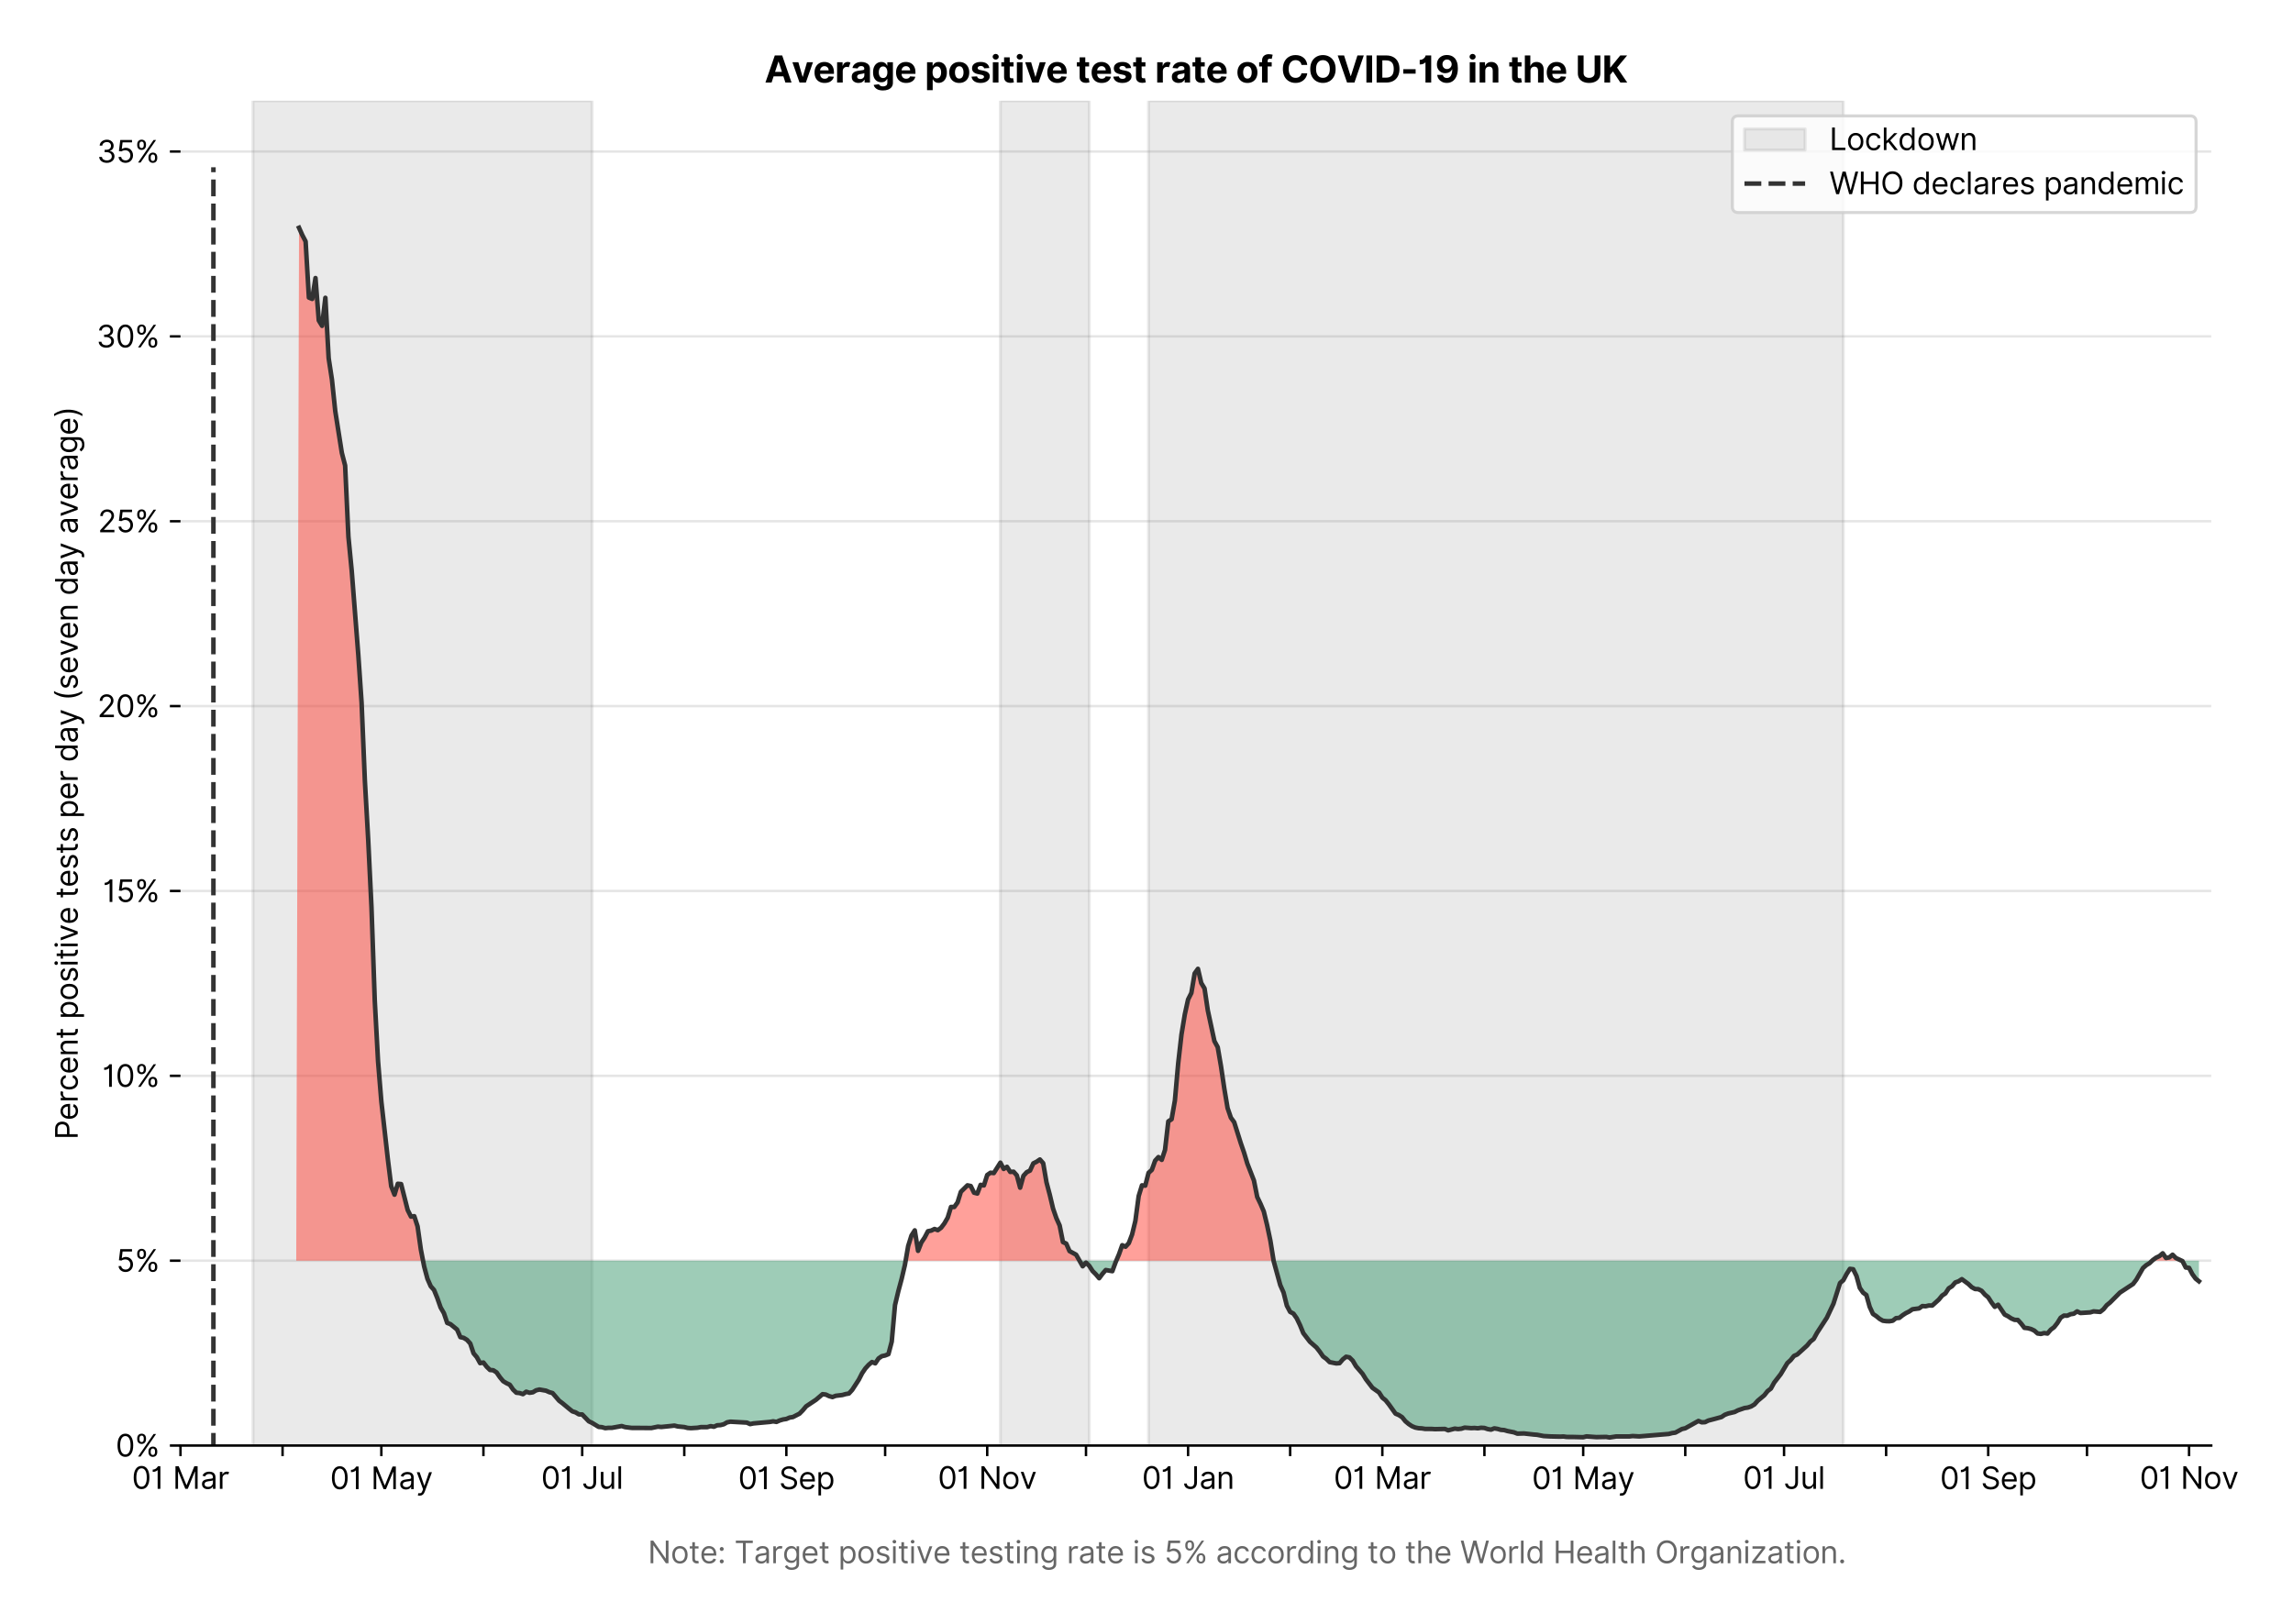 <?xml version="1.0" encoding="utf-8" standalone="no"?>
<!DOCTYPE svg PUBLIC "-//W3C//DTD SVG 1.1//EN"
  "http://www.w3.org/Graphics/SVG/1.1/DTD/svg11.dtd">
<svg version="1.1" viewBox="0 0 756.075 535.712" xmlns="http://www.w3.org/2000/svg" xmlns:xlink="http://www.w3.org/1999/xlink">
 <defs>
  <style type="text/css">*{stroke-linecap:butt;stroke-linejoin:round;}</style>
 </defs>
 <g id="figure_1">
  <g id="patch_1">
   <path d="M 0 535.712 
L 756.075 535.712 
L 756.075 0 
L 0 0 
z
" style="fill:#ffffff;"/>
  </g>
  <g id="axes_1">
   <g id="patch_2">
    <path d="M 59.513 476.745 
L 729.112 476.745 
L 729.112 33.225 
L 59.513 33.225 
z
" style="fill:#ffffff;"/>
   </g>
   <g id="matplotlib.axis_1">
    <g id="xtick_1">
     <g id="line2d_1">
      <defs>
       <path d="M 0 0 
L 0 3.5 
" id="mdb30d41d39" style="stroke:#000000;stroke-width:0.8;"/>
      </defs>
      <g>
       <use style="stroke:#000000;stroke-width:0.8;" x="59.513" xlink:href="#mdb30d41d39" y="476.745"/>
      </g>
     </g>
     <g id="text_1">
      <!-- 01 Mar -->
      <g transform="translate(43.476 491.018)scale(0.1 -0.1)">
       <defs>
        <path d="M 2000 -64 
Q 1230 -64 806 561 
Q 382 1186 382 2327 
Q 382 3459 809 4088 
Q 1236 4718 2000 4718 
Q 2764 4718 3191 4088 
Q 3618 3459 3618 2327 
Q 3618 1186 3194 561 
Q 2771 -64 2000 -64 
z
M 2000 436 
Q 2509 436 2791 927 
Q 3073 1418 3073 2327 
Q 3073 3234 2789 3730 
Q 2505 4227 2000 4227 
Q 1496 4227 1211 3730 
Q 927 3234 927 2327 
Q 927 1418 1210 927 
Q 1493 436 2000 436 
z
" id="Inter-Regular-30" transform="scale(0.016)"/>
        <path d="M 1973 4655 
L 1973 0 
L 1409 0 
L 1409 3836 
L 1373 3836 
Q 1341 3773 1209 3692 
Q 1077 3611 868 3551 
Q 659 3491 391 3491 
L 391 3964 
Q 661 3964 859 4061 
Q 1057 4159 1190 4291 
Q 1323 4423 1392 4529 
Q 1461 4636 1473 4655 
L 1973 4655 
z
" id="Inter-Regular-31" transform="scale(0.016)"/>
        <path id="Inter-Regular-20" transform="scale(0.016)"/>
        <path d="M 564 4655 
L 1236 4655 
L 2818 791 
L 2873 791 
L 4455 4655 
L 5127 4655 
L 5127 0 
L 4600 0 
L 4600 3536 
L 4555 3536 
L 3100 0 
L 2591 0 
L 1136 3536 
L 1091 3536 
L 1091 0 
L 564 0 
L 564 4655 
z
" id="Inter-Regular-4d" transform="scale(0.016)"/>
        <path d="M 1518 -82 
Q 1186 -82 916 44 
Q 646 170 486 410 
Q 327 650 327 991 
Q 327 1291 445 1478 
Q 564 1666 761 1773 
Q 959 1880 1199 1933 
Q 1439 1986 1682 2018 
Q 2000 2059 2199 2080 
Q 2398 2102 2490 2154 
Q 2582 2207 2582 2336 
L 2582 2355 
Q 2582 2691 2399 2877 
Q 2216 3064 1846 3064 
Q 1461 3064 1243 2895 
Q 1025 2727 936 2536 
L 427 2718 
Q 564 3036 792 3214 
Q 1021 3393 1292 3464 
Q 1564 3536 1827 3536 
Q 1996 3536 2215 3496 
Q 2434 3457 2640 3334 
Q 2846 3211 2982 2963 
Q 3118 2716 3118 2300 
L 3118 0 
L 2582 0 
L 2582 473 
L 2555 473 
Q 2500 359 2373 229 
Q 2246 100 2034 9 
Q 1823 -82 1518 -82 
z
M 1600 400 
Q 1918 400 2137 525 
Q 2357 650 2469 847 
Q 2582 1045 2582 1264 
L 2582 1755 
Q 2548 1714 2433 1681 
Q 2318 1648 2169 1624 
Q 2021 1600 1881 1583 
Q 1741 1566 1655 1555 
Q 1446 1527 1265 1467 
Q 1084 1407 974 1287 
Q 864 1168 864 964 
Q 864 684 1072 542 
Q 1280 400 1600 400 
z
" id="Inter-Regular-61" transform="scale(0.016)"/>
        <path d="M 491 0 
L 491 3491 
L 1009 3491 
L 1009 2964 
L 1046 2964 
Q 1139 3223 1389 3384 
Q 1639 3545 1955 3545 
Q 2100 3545 2209 3511 
Q 2318 3477 2400 3418 
L 2218 2964 
Q 2161 2993 2085 3010 
Q 2009 3027 1909 3027 
Q 1527 3027 1277 2794 
Q 1027 2561 1027 2209 
L 1027 0 
L 491 0 
z
" id="Inter-Regular-72" transform="scale(0.016)"/>
       </defs>
       <use xlink:href="#Inter-Regular-30"/>
       <use x="62.5" xlink:href="#Inter-Regular-31"/>
       <use x="106.676" xlink:href="#Inter-Regular-20"/>
       <use x="134.801" xlink:href="#Inter-Regular-4d"/>
       <use x="225.994" xlink:href="#Inter-Regular-61"/>
       <use x="282.386" xlink:href="#Inter-Regular-72"/>
      </g>
     </g>
    </g>
    <g id="xtick_2">
     <g id="line2d_2">
      <g>
       <use style="stroke:#000000;stroke-width:0.8;" x="93.17" xlink:href="#mdb30d41d39" y="476.745"/>
      </g>
     </g>
    </g>
    <g id="xtick_3">
     <g id="line2d_3">
      <g>
       <use style="stroke:#000000;stroke-width:0.8;" x="125.742" xlink:href="#mdb30d41d39" y="476.745"/>
      </g>
     </g>
     <g id="text_2">
      <!-- 01 May -->
      <g transform="translate(108.838 491.117)scale(0.1 -0.1)">
       <defs>
        <path d="M 818 -1355 
Q 682 -1355 575 -1333 
Q 468 -1311 427 -1291 
L 564 -818 
Q 857 -893 1053 -814 
Q 1250 -736 1391 -345 
L 1509 -18 
L 218 3491 
L 800 3491 
L 1764 709 
L 1800 709 
L 2764 3491 
L 3346 3491 
L 1846 -564 
Q 1550 -1355 818 -1355 
z
" id="Inter-Regular-79" transform="scale(0.016)"/>
       </defs>
       <use xlink:href="#Inter-Regular-30"/>
       <use x="62.5" xlink:href="#Inter-Regular-31"/>
       <use x="106.676" xlink:href="#Inter-Regular-20"/>
       <use x="134.801" xlink:href="#Inter-Regular-4d"/>
       <use x="225.994" xlink:href="#Inter-Regular-61"/>
       <use x="282.386" xlink:href="#Inter-Regular-79"/>
      </g>
     </g>
    </g>
    <g id="xtick_4">
     <g id="line2d_4">
      <g>
       <use style="stroke:#000000;stroke-width:0.8;" x="159.399" xlink:href="#mdb30d41d39" y="476.745"/>
      </g>
     </g>
    </g>
    <g id="xtick_5">
     <g id="line2d_5">
      <g>
       <use style="stroke:#000000;stroke-width:0.8;" x="191.971" xlink:href="#mdb30d41d39" y="476.745"/>
      </g>
     </g>
     <g id="text_3">
      <!-- 01 Jul -->
      <g transform="translate(178.427 491.018)scale(0.1 -0.1)">
       <defs>
        <path d="M 2346 4655 
L 2909 4655 
L 2909 1327 
Q 2909 657 2549 296 
Q 2189 -64 1582 -64 
Q 1200 -64 902 76 
Q 605 216 434 475 
Q 264 734 264 1091 
L 818 1091 
Q 818 795 1034 615 
Q 1250 436 1582 436 
Q 1948 436 2147 664 
Q 2346 893 2346 1327 
L 2346 4655 
z
" id="Inter-Regular-4a" transform="scale(0.016)"/>
        <path d="M 2691 1427 
L 2691 3491 
L 3227 3491 
L 3227 0 
L 2691 0 
L 2691 591 
L 2655 591 
Q 2532 325 2273 140 
Q 2014 -45 1618 -45 
Q 1127 -45 809 280 
Q 491 605 491 1273 
L 491 3491 
L 1027 3491 
L 1027 1309 
Q 1027 927 1242 700 
Q 1457 473 1791 473 
Q 1991 473 2199 575 
Q 2407 677 2549 888 
Q 2691 1100 2691 1427 
z
" id="Inter-Regular-75" transform="scale(0.016)"/>
        <path d="M 1027 4655 
L 1027 0 
L 491 0 
L 491 4655 
L 1027 4655 
z
" id="Inter-Regular-6c" transform="scale(0.016)"/>
       </defs>
       <use xlink:href="#Inter-Regular-30"/>
       <use x="62.5" xlink:href="#Inter-Regular-31"/>
       <use x="106.676" xlink:href="#Inter-Regular-20"/>
       <use x="134.801" xlink:href="#Inter-Regular-4a"/>
       <use x="189.063" xlink:href="#Inter-Regular-75"/>
       <use x="247.159" xlink:href="#Inter-Regular-6c"/>
      </g>
     </g>
    </g>
    <g id="xtick_6">
     <g id="line2d_6">
      <g>
       <use style="stroke:#000000;stroke-width:0.8;" x="225.628" xlink:href="#mdb30d41d39" y="476.745"/>
      </g>
     </g>
    </g>
    <g id="xtick_7">
     <g id="line2d_7">
      <g>
       <use style="stroke:#000000;stroke-width:0.8;" x="259.286" xlink:href="#mdb30d41d39" y="476.745"/>
      </g>
     </g>
     <g id="text_4">
      <!-- 01 Sep -->
      <g transform="translate(243.398 491.117)scale(0.1 -0.1)">
       <defs>
        <path d="M 3109 3491 
Q 3068 3836 2777 4027 
Q 2486 4218 2064 4218 
Q 1600 4218 1318 3999 
Q 1036 3780 1036 3445 
Q 1036 3195 1189 3042 
Q 1343 2889 1553 2803 
Q 1764 2718 1936 2673 
L 2409 2545 
Q 2591 2498 2815 2414 
Q 3039 2330 3244 2185 
Q 3450 2041 3584 1816 
Q 3718 1591 3718 1264 
Q 3718 886 3521 581 
Q 3325 277 2949 97 
Q 2573 -82 2036 -82 
Q 1286 -82 845 272 
Q 405 627 364 1200 
L 946 1200 
Q 968 936 1124 764 
Q 1280 593 1519 510 
Q 1759 427 2036 427 
Q 2359 427 2616 533 
Q 2873 639 3023 828 
Q 3173 1018 3173 1273 
Q 3173 1505 3043 1650 
Q 2914 1795 2702 1886 
Q 2491 1977 2246 2045 
L 1673 2209 
Q 1127 2366 809 2657 
Q 491 2948 491 3418 
Q 491 3809 703 4101 
Q 916 4393 1276 4555 
Q 1636 4718 2082 4718 
Q 2532 4718 2882 4558 
Q 3232 4398 3437 4120 
Q 3643 3843 3655 3491 
L 3109 3491 
z
" id="Inter-Regular-53" transform="scale(0.016)"/>
        <path d="M 1955 -73 
Q 1450 -73 1085 151 
Q 721 375 524 778 
Q 327 1182 327 1718 
Q 327 2255 524 2665 
Q 721 3075 1074 3305 
Q 1427 3536 1900 3536 
Q 2173 3536 2439 3445 
Q 2705 3355 2923 3151 
Q 3141 2948 3270 2614 
Q 3400 2280 3400 1791 
L 3400 1564 
L 866 1564 
Q 884 1005 1183 707 
Q 1482 409 1955 409 
Q 2271 409 2498 545 
Q 2725 682 2827 955 
L 3346 809 
Q 3223 414 2854 170 
Q 2486 -73 1955 -73 
z
M 866 2027 
L 2855 2027 
Q 2855 2470 2595 2762 
Q 2336 3055 1900 3055 
Q 1593 3055 1368 2911 
Q 1143 2768 1013 2533 
Q 884 2298 866 2027 
z
" id="Inter-Regular-65" transform="scale(0.016)"/>
        <path d="M 491 -1309 
L 491 3491 
L 1009 3491 
L 1009 2936 
L 1073 2936 
Q 1132 3027 1237 3169 
Q 1343 3311 1542 3423 
Q 1741 3536 2082 3536 
Q 2523 3536 2859 3315 
Q 3196 3095 3384 2690 
Q 3573 2286 3573 1736 
Q 3573 1182 3384 776 
Q 3196 370 2861 148 
Q 2527 -73 2091 -73 
Q 1755 -73 1552 39 
Q 1350 152 1241 296 
Q 1132 441 1073 536 
L 1027 536 
L 1027 -1309 
L 491 -1309 
z
M 1018 1745 
Q 1018 1152 1276 780 
Q 1534 409 2018 409 
Q 2355 409 2581 587 
Q 2807 766 2921 1069 
Q 3036 1373 3036 1745 
Q 3036 2114 2923 2410 
Q 2811 2707 2585 2881 
Q 2359 3055 2018 3055 
Q 1527 3055 1272 2693 
Q 1018 2332 1018 1745 
z
" id="Inter-Regular-70" transform="scale(0.016)"/>
       </defs>
       <use xlink:href="#Inter-Regular-30"/>
       <use x="62.5" xlink:href="#Inter-Regular-31"/>
       <use x="106.676" xlink:href="#Inter-Regular-20"/>
       <use x="134.801" xlink:href="#Inter-Regular-53"/>
       <use x="198.58" xlink:href="#Inter-Regular-65"/>
       <use x="256.818" xlink:href="#Inter-Regular-70"/>
      </g>
     </g>
    </g>
    <g id="xtick_8">
     <g id="line2d_8">
      <g>
       <use style="stroke:#000000;stroke-width:0.8;" x="291.857" xlink:href="#mdb30d41d39" y="476.745"/>
      </g>
     </g>
    </g>
    <g id="xtick_9">
     <g id="line2d_9">
      <g>
       <use style="stroke:#000000;stroke-width:0.8;" x="325.515" xlink:href="#mdb30d41d39" y="476.745"/>
      </g>
     </g>
     <g id="text_5">
      <!-- 01 Nov -->
      <g transform="translate(309.244 491.018)scale(0.1 -0.1)">
       <defs>
        <path d="M 4255 4655 
L 4255 0 
L 3709 0 
L 1173 3655 
L 1127 3655 
L 1127 0 
L 564 0 
L 564 4655 
L 1109 4655 
L 3655 991 
L 3700 991 
L 3700 4655 
L 4255 4655 
z
" id="Inter-Regular-4e" transform="scale(0.016)"/>
        <path d="M 1909 -73 
Q 1436 -73 1080 152 
Q 725 377 526 781 
Q 327 1186 327 1727 
Q 327 2273 526 2679 
Q 725 3086 1080 3311 
Q 1436 3536 1909 3536 
Q 2382 3536 2737 3311 
Q 3093 3086 3292 2679 
Q 3491 2273 3491 1727 
Q 3491 1186 3292 781 
Q 3093 377 2737 152 
Q 2382 -73 1909 -73 
z
M 1909 409 
Q 2268 409 2500 593 
Q 2732 777 2843 1077 
Q 2955 1377 2955 1727 
Q 2955 2077 2843 2379 
Q 2732 2682 2500 2868 
Q 2268 3055 1909 3055 
Q 1550 3055 1318 2868 
Q 1086 2682 975 2379 
Q 864 2077 864 1727 
Q 864 1377 975 1077 
Q 1086 777 1318 593 
Q 1550 409 1909 409 
z
" id="Inter-Regular-6f" transform="scale(0.016)"/>
        <path d="M 3346 3491 
L 2055 0 
L 1509 0 
L 218 3491 
L 800 3491 
L 1764 709 
L 1800 709 
L 2764 3491 
L 3346 3491 
z
" id="Inter-Regular-76" transform="scale(0.016)"/>
       </defs>
       <use xlink:href="#Inter-Regular-30"/>
       <use x="62.5" xlink:href="#Inter-Regular-31"/>
       <use x="106.676" xlink:href="#Inter-Regular-20"/>
       <use x="134.801" xlink:href="#Inter-Regular-4e"/>
       <use x="210.085" xlink:href="#Inter-Regular-6f"/>
       <use x="269.744" xlink:href="#Inter-Regular-76"/>
      </g>
     </g>
    </g>
    <g id="xtick_10">
     <g id="line2d_10">
      <g>
       <use style="stroke:#000000;stroke-width:0.8;" x="358.086" xlink:href="#mdb30d41d39" y="476.745"/>
      </g>
     </g>
    </g>
    <g id="xtick_11">
     <g id="line2d_11">
      <g>
       <use style="stroke:#000000;stroke-width:0.8;" x="391.744" xlink:href="#mdb30d41d39" y="476.745"/>
      </g>
     </g>
     <g id="text_6">
      <!-- 01 Jan -->
      <g transform="translate(376.545 491.018)scale(0.1 -0.1)">
       <defs>
        <path d="M 1027 2100 
L 1027 0 
L 491 0 
L 491 3491 
L 1009 3491 
L 1009 2945 
L 1055 2945 
Q 1177 3211 1427 3373 
Q 1677 3536 2073 3536 
Q 2602 3536 2928 3211 
Q 3255 2886 3255 2218 
L 3255 0 
L 2718 0 
L 2718 2182 
Q 2718 2593 2504 2824 
Q 2291 3055 1918 3055 
Q 1534 3055 1280 2806 
Q 1027 2557 1027 2100 
z
" id="Inter-Regular-6e" transform="scale(0.016)"/>
       </defs>
       <use xlink:href="#Inter-Regular-30"/>
       <use x="62.5" xlink:href="#Inter-Regular-31"/>
       <use x="106.676" xlink:href="#Inter-Regular-20"/>
       <use x="134.801" xlink:href="#Inter-Regular-4a"/>
       <use x="189.063" xlink:href="#Inter-Regular-61"/>
       <use x="245.455" xlink:href="#Inter-Regular-6e"/>
      </g>
     </g>
    </g>
    <g id="xtick_12">
     <g id="line2d_12">
      <g>
       <use style="stroke:#000000;stroke-width:0.8;" x="425.401" xlink:href="#mdb30d41d39" y="476.745"/>
      </g>
     </g>
    </g>
    <g id="xtick_13">
     <g id="line2d_13">
      <g>
       <use style="stroke:#000000;stroke-width:0.8;" x="455.801" xlink:href="#mdb30d41d39" y="476.745"/>
      </g>
     </g>
     <g id="text_7">
      <!-- 01 Mar -->
      <g transform="translate(439.765 491.018)scale(0.1 -0.1)">
       <use xlink:href="#Inter-Regular-30"/>
       <use x="62.5" xlink:href="#Inter-Regular-31"/>
       <use x="106.676" xlink:href="#Inter-Regular-20"/>
       <use x="134.801" xlink:href="#Inter-Regular-4d"/>
       <use x="225.994" xlink:href="#Inter-Regular-61"/>
       <use x="282.386" xlink:href="#Inter-Regular-72"/>
      </g>
     </g>
    </g>
    <g id="xtick_14">
     <g id="line2d_14">
      <g>
       <use style="stroke:#000000;stroke-width:0.8;" x="489.459" xlink:href="#mdb30d41d39" y="476.745"/>
      </g>
     </g>
    </g>
    <g id="xtick_15">
     <g id="line2d_15">
      <g>
       <use style="stroke:#000000;stroke-width:0.8;" x="522.031" xlink:href="#mdb30d41d39" y="476.745"/>
      </g>
     </g>
     <g id="text_8">
      <!-- 01 May -->
      <g transform="translate(505.127 491.117)scale(0.1 -0.1)">
       <use xlink:href="#Inter-Regular-30"/>
       <use x="62.5" xlink:href="#Inter-Regular-31"/>
       <use x="106.676" xlink:href="#Inter-Regular-20"/>
       <use x="134.801" xlink:href="#Inter-Regular-4d"/>
       <use x="225.994" xlink:href="#Inter-Regular-61"/>
       <use x="282.386" xlink:href="#Inter-Regular-79"/>
      </g>
     </g>
    </g>
    <g id="xtick_16">
     <g id="line2d_16">
      <g>
       <use style="stroke:#000000;stroke-width:0.8;" x="555.688" xlink:href="#mdb30d41d39" y="476.745"/>
      </g>
     </g>
    </g>
    <g id="xtick_17">
     <g id="line2d_17">
      <g>
       <use style="stroke:#000000;stroke-width:0.8;" x="588.26" xlink:href="#mdb30d41d39" y="476.745"/>
      </g>
     </g>
     <g id="text_9">
      <!-- 01 Jul -->
      <g transform="translate(574.716 491.018)scale(0.1 -0.1)">
       <use xlink:href="#Inter-Regular-30"/>
       <use x="62.5" xlink:href="#Inter-Regular-31"/>
       <use x="106.676" xlink:href="#Inter-Regular-20"/>
       <use x="134.801" xlink:href="#Inter-Regular-4a"/>
       <use x="189.063" xlink:href="#Inter-Regular-75"/>
       <use x="247.159" xlink:href="#Inter-Regular-6c"/>
      </g>
     </g>
    </g>
    <g id="xtick_18">
     <g id="line2d_18">
      <g>
       <use style="stroke:#000000;stroke-width:0.8;" x="621.917" xlink:href="#mdb30d41d39" y="476.745"/>
      </g>
     </g>
    </g>
    <g id="xtick_19">
     <g id="line2d_19">
      <g>
       <use style="stroke:#000000;stroke-width:0.8;" x="655.574" xlink:href="#mdb30d41d39" y="476.745"/>
      </g>
     </g>
     <g id="text_10">
      <!-- 01 Sep -->
      <g transform="translate(639.687 491.117)scale(0.1 -0.1)">
       <use xlink:href="#Inter-Regular-30"/>
       <use x="62.5" xlink:href="#Inter-Regular-31"/>
       <use x="106.676" xlink:href="#Inter-Regular-20"/>
       <use x="134.801" xlink:href="#Inter-Regular-53"/>
       <use x="198.58" xlink:href="#Inter-Regular-65"/>
       <use x="256.818" xlink:href="#Inter-Regular-70"/>
      </g>
     </g>
    </g>
    <g id="xtick_20">
     <g id="line2d_20">
      <g>
       <use style="stroke:#000000;stroke-width:0.8;" x="688.146" xlink:href="#mdb30d41d39" y="476.745"/>
      </g>
     </g>
    </g>
    <g id="xtick_21">
     <g id="line2d_21">
      <g>
       <use style="stroke:#000000;stroke-width:0.8;" x="721.804" xlink:href="#mdb30d41d39" y="476.745"/>
      </g>
     </g>
     <g id="text_11">
      <!-- 01 Nov -->
      <g transform="translate(705.532 491.018)scale(0.1 -0.1)">
       <use xlink:href="#Inter-Regular-30"/>
       <use x="62.5" xlink:href="#Inter-Regular-31"/>
       <use x="106.676" xlink:href="#Inter-Regular-20"/>
       <use x="134.801" xlink:href="#Inter-Regular-4e"/>
       <use x="210.085" xlink:href="#Inter-Regular-6f"/>
       <use x="269.744" xlink:href="#Inter-Regular-76"/>
      </g>
     </g>
    </g>
    <g id="text_12">
     <!--  -->
     <g style="fill:#666666;" transform="translate(394.312 504.507)scale(0.1 -0.1)"/>
     <!--             Note: Target positive testing rate is 5% according to the World Health Organization. -->
     <g style="fill:#666666;" transform="translate(179.866 515.553)scale(0.1 -0.1)">
      <defs>
       <path d="M 2009 3491 
L 2009 3036 
L 1264 3036 
L 1264 1000 
Q 1264 773 1331 660 
Q 1398 548 1503 510 
Q 1609 473 1727 473 
Q 1816 473 1873 483 
Q 1930 493 1964 500 
L 2073 18 
Q 2018 -2 1920 -23 
Q 1823 -45 1673 -45 
Q 1446 -45 1228 52 
Q 1011 150 869 350 
Q 727 550 727 855 
L 727 3036 
L 200 3036 
L 200 3491 
L 727 3491 
L 727 4327 
L 1264 4327 
L 1264 3491 
L 2009 3491 
z
" id="Inter-Regular-74" transform="scale(0.016)"/>
       <path d="M 882 -36 
Q 714 -36 593 84 
Q 473 205 473 373 
Q 473 541 593 661 
Q 714 782 882 782 
Q 1050 782 1170 661 
Q 1291 541 1291 373 
Q 1291 205 1170 84 
Q 1050 -36 882 -36 
z
M 882 2524 
Q 714 2524 593 2644 
Q 473 2765 473 2933 
Q 473 3101 593 3221 
Q 714 3342 882 3342 
Q 1050 3342 1170 3221 
Q 1291 3101 1291 2933 
Q 1291 2765 1170 2644 
Q 1050 2524 882 2524 
z
" id="Inter-Regular-3a" transform="scale(0.016)"/>
       <path d="M 309 4155 
L 309 4655 
L 3800 4655 
L 3800 4155 
L 2336 4155 
L 2336 0 
L 1773 0 
L 1773 4155 
L 309 4155 
z
" id="Inter-Regular-54" transform="scale(0.016)"/>
       <path d="M 1900 -1382 
Q 1316 -1382 976 -1169 
Q 636 -957 473 -682 
L 900 -382 
Q 973 -477 1084 -601 
Q 1196 -725 1390 -817 
Q 1584 -909 1900 -909 
Q 2323 -909 2598 -704 
Q 2873 -500 2873 -64 
L 2873 645 
L 2827 645 
Q 2768 550 2660 410 
Q 2552 270 2351 162 
Q 2150 55 1809 55 
Q 1386 55 1051 255 
Q 716 455 521 836 
Q 327 1218 327 1764 
Q 327 2300 516 2699 
Q 705 3098 1041 3317 
Q 1377 3536 1818 3536 
Q 2159 3536 2360 3423 
Q 2561 3311 2669 3169 
Q 2777 3027 2836 2936 
L 2891 2936 
L 2891 3491 
L 3409 3491 
L 3409 -100 
Q 3409 -550 3205 -833 
Q 3002 -1116 2660 -1249 
Q 2318 -1382 1900 -1382 
z
M 1882 536 
Q 2366 536 2624 864 
Q 2882 1193 2882 1773 
Q 2882 2339 2627 2697 
Q 2373 3055 1882 3055 
Q 1541 3055 1315 2882 
Q 1089 2709 976 2418 
Q 864 2127 864 1773 
Q 864 1227 1120 881 
Q 1377 536 1882 536 
z
" id="Inter-Regular-67" transform="scale(0.016)"/>
       <path d="M 2964 2709 
L 2482 2573 
Q 2411 2755 2245 2914 
Q 2080 3073 1727 3073 
Q 1407 3073 1194 2926 
Q 982 2780 982 2555 
Q 982 2355 1127 2239 
Q 1273 2123 1582 2045 
L 2100 1918 
Q 3027 1691 3027 973 
Q 3027 673 2855 436 
Q 2684 200 2377 63 
Q 2071 -73 1664 -73 
Q 1130 -73 780 159 
Q 430 391 336 836 
L 846 964 
Q 989 400 1655 400 
Q 2030 400 2251 560 
Q 2473 720 2473 945 
Q 2473 1316 1955 1436 
L 1373 1573 
Q 893 1686 669 1926 
Q 446 2166 446 2527 
Q 446 2823 613 3050 
Q 780 3277 1069 3406 
Q 1359 3536 1727 3536 
Q 2246 3536 2542 3309 
Q 2839 3082 2964 2709 
z
" id="Inter-Regular-73" transform="scale(0.016)"/>
       <path d="M 491 0 
L 491 3491 
L 1027 3491 
L 1027 0 
L 491 0 
z
M 764 4073 
Q 607 4073 494 4179 
Q 382 4286 382 4436 
Q 382 4586 494 4693 
Q 607 4800 764 4800 
Q 921 4800 1033 4693 
Q 1146 4586 1146 4436 
Q 1146 4286 1033 4179 
Q 921 4073 764 4073 
z
" id="Inter-Regular-69" transform="scale(0.016)"/>
       <path d="M 1936 -64 
Q 1536 -64 1216 95 
Q 896 255 702 532 
Q 509 809 491 1164 
L 1036 1164 
Q 1068 848 1324 642 
Q 1580 436 1936 436 
Q 2223 436 2447 570 
Q 2671 705 2799 940 
Q 2927 1175 2927 1473 
Q 2927 1777 2794 2017 
Q 2661 2257 2429 2395 
Q 2198 2534 1900 2536 
Q 1686 2539 1461 2472 
Q 1236 2405 1091 2300 
L 564 2364 
L 846 4655 
L 3264 4655 
L 3264 4155 
L 1318 4155 
L 1155 2782 
L 1182 2782 
Q 1325 2895 1541 2970 
Q 1757 3045 1991 3045 
Q 2418 3045 2753 2842 
Q 3089 2639 3281 2286 
Q 3473 1934 3473 1482 
Q 3473 1036 3274 687 
Q 3075 339 2727 137 
Q 2380 -64 1936 -64 
z
" id="Inter-Regular-35" transform="scale(0.016)"/>
       <path d="M 2855 873 
L 2855 1118 
Q 2855 1373 2960 1585 
Q 3066 1798 3269 1926 
Q 3473 2055 3764 2055 
Q 4059 2055 4259 1926 
Q 4459 1798 4561 1585 
Q 4664 1373 4664 1118 
L 4664 873 
Q 4664 618 4560 405 
Q 4457 193 4256 64 
Q 4055 -64 3764 -64 
Q 3468 -64 3266 64 
Q 3064 193 2959 405 
Q 2855 618 2855 873 
z
M 536 3536 
L 536 3782 
Q 536 4036 642 4248 
Q 748 4461 951 4589 
Q 1155 4718 1446 4718 
Q 1741 4718 1941 4589 
Q 2141 4461 2243 4248 
Q 2346 4036 2346 3782 
L 2346 3536 
Q 2346 3282 2242 3069 
Q 2139 2857 1937 2728 
Q 1736 2600 1446 2600 
Q 1150 2600 948 2728 
Q 746 2857 641 3069 
Q 536 3282 536 3536 
z
M 709 0 
L 3909 4655 
L 4427 4655 
L 1227 0 
L 709 0 
z
M 3318 1118 
L 3318 873 
Q 3318 661 3418 494 
Q 3518 327 3764 327 
Q 4002 327 4101 494 
Q 4200 661 4200 873 
L 4200 1118 
Q 4200 1330 4104 1497 
Q 4009 1664 3764 1664 
Q 3525 1664 3421 1497 
Q 3318 1330 3318 1118 
z
M 1000 3782 
L 1000 3536 
Q 1000 3325 1100 3158 
Q 1200 2991 1446 2991 
Q 1684 2991 1783 3158 
Q 1882 3325 1882 3536 
L 1882 3782 
Q 1882 3993 1786 4160 
Q 1691 4327 1446 4327 
Q 1207 4327 1103 4160 
Q 1000 3993 1000 3782 
z
" id="Inter-Regular-25" transform="scale(0.016)"/>
       <path d="M 1909 -73 
Q 1418 -73 1063 159 
Q 709 391 518 798 
Q 327 1205 327 1727 
Q 327 2259 524 2667 
Q 721 3075 1074 3305 
Q 1427 3536 1900 3536 
Q 2268 3536 2563 3400 
Q 2859 3264 3047 3018 
Q 3236 2773 3282 2445 
L 2746 2445 
Q 2684 2684 2474 2869 
Q 2264 3055 1909 3055 
Q 1439 3055 1151 2697 
Q 864 2339 864 1745 
Q 864 1139 1148 774 
Q 1432 409 1909 409 
Q 2223 409 2447 570 
Q 2671 732 2746 1018 
L 3282 1018 
Q 3236 709 3058 462 
Q 2880 216 2588 71 
Q 2296 -73 1909 -73 
z
" id="Inter-Regular-63" transform="scale(0.016)"/>
       <path d="M 1809 -73 
Q 1373 -73 1039 148 
Q 705 370 516 776 
Q 327 1182 327 1736 
Q 327 2286 516 2690 
Q 705 3095 1041 3315 
Q 1377 3536 1818 3536 
Q 2159 3536 2358 3423 
Q 2557 3311 2662 3169 
Q 2768 3027 2827 2936 
L 2873 2936 
L 2873 4655 
L 3409 4655 
L 3409 0 
L 2891 0 
L 2891 536 
L 2827 536 
Q 2768 441 2659 296 
Q 2550 152 2348 39 
Q 2146 -73 1809 -73 
z
M 1882 409 
Q 2366 409 2624 780 
Q 2882 1152 2882 1745 
Q 2882 2332 2627 2693 
Q 2373 3055 1882 3055 
Q 1541 3055 1315 2881 
Q 1089 2707 976 2410 
Q 864 2114 864 1745 
Q 864 1373 978 1069 
Q 1093 766 1319 587 
Q 1546 409 1882 409 
z
" id="Inter-Regular-64" transform="scale(0.016)"/>
       <path d="M 1027 2100 
L 1027 0 
L 491 0 
L 491 4655 
L 1027 4655 
L 1027 2945 
L 1073 2945 
Q 1196 3216 1442 3376 
Q 1689 3536 2100 3536 
Q 2636 3536 2963 3213 
Q 3291 2891 3291 2218 
L 3291 0 
L 2755 0 
L 2755 2182 
Q 2755 2598 2540 2826 
Q 2325 3055 1946 3055 
Q 1548 3055 1287 2806 
Q 1027 2557 1027 2100 
z
" id="Inter-Regular-68" transform="scale(0.016)"/>
       <path d="M 1409 0 
L 136 4655 
L 709 4655 
L 1682 864 
L 1727 864 
L 2718 4655 
L 3355 4655 
L 4346 864 
L 4391 864 
L 5364 4655 
L 5936 4655 
L 4664 0 
L 4082 0 
L 3055 3709 
L 3018 3709 
L 1991 0 
L 1409 0 
z
" id="Inter-Regular-57" transform="scale(0.016)"/>
       <path d="M 564 0 
L 564 4655 
L 1127 4655 
L 1127 2582 
L 3609 2582 
L 3609 4655 
L 4173 4655 
L 4173 0 
L 3609 0 
L 3609 2082 
L 1127 2082 
L 1127 0 
L 564 0 
z
" id="Inter-Regular-48" transform="scale(0.016)"/>
       <path d="M 4491 2327 
Q 4491 1591 4225 1054 
Q 3959 518 3495 227 
Q 3032 -64 2436 -64 
Q 1841 -64 1377 227 
Q 914 518 648 1054 
Q 382 1591 382 2327 
Q 382 3064 648 3600 
Q 914 4136 1377 4427 
Q 1841 4718 2436 4718 
Q 3032 4718 3495 4427 
Q 3959 4136 4225 3600 
Q 4491 3064 4491 2327 
z
M 3946 2327 
Q 3946 2932 3744 3348 
Q 3543 3764 3201 3977 
Q 2859 4191 2436 4191 
Q 2014 4191 1672 3977 
Q 1330 3764 1128 3348 
Q 927 2932 927 2327 
Q 927 1723 1128 1307 
Q 1330 891 1672 677 
Q 2014 464 2436 464 
Q 2859 464 3201 677 
Q 3543 891 3744 1307 
Q 3946 1723 3946 2327 
z
" id="Inter-Regular-4f" transform="scale(0.016)"/>
       <path d="M 391 0 
L 391 409 
L 2373 2955 
L 2373 2991 
L 455 2991 
L 455 3491 
L 3064 3491 
L 3064 3064 
L 1136 536 
L 1136 500 
L 3127 500 
L 3127 0 
L 391 0 
z
" id="Inter-Regular-7a" transform="scale(0.016)"/>
       <path d="M 882 -36 
Q 714 -36 593 84 
Q 473 205 473 373 
Q 473 541 593 661 
Q 714 782 882 782 
Q 1050 782 1170 661 
Q 1291 541 1291 373 
Q 1291 205 1170 84 
Q 1050 -36 882 -36 
z
" id="Inter-Regular-2e" transform="scale(0.016)"/>
      </defs>
      <use xlink:href="#Inter-Regular-20"/>
      <use x="28.125" xlink:href="#Inter-Regular-20"/>
      <use x="56.25" xlink:href="#Inter-Regular-20"/>
      <use x="84.375" xlink:href="#Inter-Regular-20"/>
      <use x="112.5" xlink:href="#Inter-Regular-20"/>
      <use x="140.625" xlink:href="#Inter-Regular-20"/>
      <use x="168.75" xlink:href="#Inter-Regular-20"/>
      <use x="196.875" xlink:href="#Inter-Regular-20"/>
      <use x="225" xlink:href="#Inter-Regular-20"/>
      <use x="253.125" xlink:href="#Inter-Regular-20"/>
      <use x="281.25" xlink:href="#Inter-Regular-20"/>
      <use x="309.375" xlink:href="#Inter-Regular-20"/>
      <use x="337.5" xlink:href="#Inter-Regular-4e"/>
      <use x="412.784" xlink:href="#Inter-Regular-6f"/>
      <use x="472.443" xlink:href="#Inter-Regular-74"/>
      <use x="508.807" xlink:href="#Inter-Regular-65"/>
      <use x="567.046" xlink:href="#Inter-Regular-3a"/>
      <use x="594.602" xlink:href="#Inter-Regular-20"/>
      <use x="622.727" xlink:href="#Inter-Regular-54"/>
      <use x="686.932" xlink:href="#Inter-Regular-61"/>
      <use x="743.324" xlink:href="#Inter-Regular-72"/>
      <use x="781.676" xlink:href="#Inter-Regular-67"/>
      <use x="842.614" xlink:href="#Inter-Regular-65"/>
      <use x="900.852" xlink:href="#Inter-Regular-74"/>
      <use x="937.216" xlink:href="#Inter-Regular-20"/>
      <use x="965.341" xlink:href="#Inter-Regular-70"/>
      <use x="1026.279" xlink:href="#Inter-Regular-6f"/>
      <use x="1085.938" xlink:href="#Inter-Regular-73"/>
      <use x="1138.21" xlink:href="#Inter-Regular-69"/>
      <use x="1161.932" xlink:href="#Inter-Regular-74"/>
      <use x="1198.296" xlink:href="#Inter-Regular-69"/>
      <use x="1222.017" xlink:href="#Inter-Regular-76"/>
      <use x="1277.699" xlink:href="#Inter-Regular-65"/>
      <use x="1335.938" xlink:href="#Inter-Regular-20"/>
      <use x="1364.063" xlink:href="#Inter-Regular-74"/>
      <use x="1400.426" xlink:href="#Inter-Regular-65"/>
      <use x="1458.665" xlink:href="#Inter-Regular-73"/>
      <use x="1510.938" xlink:href="#Inter-Regular-74"/>
      <use x="1547.301" xlink:href="#Inter-Regular-69"/>
      <use x="1571.023" xlink:href="#Inter-Regular-6e"/>
      <use x="1629.546" xlink:href="#Inter-Regular-67"/>
      <use x="1690.483" xlink:href="#Inter-Regular-20"/>
      <use x="1718.608" xlink:href="#Inter-Regular-72"/>
      <use x="1756.96" xlink:href="#Inter-Regular-61"/>
      <use x="1813.353" xlink:href="#Inter-Regular-74"/>
      <use x="1849.716" xlink:href="#Inter-Regular-65"/>
      <use x="1907.955" xlink:href="#Inter-Regular-20"/>
      <use x="1936.08" xlink:href="#Inter-Regular-69"/>
      <use x="1959.801" xlink:href="#Inter-Regular-73"/>
      <use x="2012.074" xlink:href="#Inter-Regular-20"/>
      <use x="2040.199" xlink:href="#Inter-Regular-35"/>
      <use x="2100.995" xlink:href="#Inter-Regular-25"/>
      <use x="2182.245" xlink:href="#Inter-Regular-20"/>
      <use x="2210.37" xlink:href="#Inter-Regular-61"/>
      <use x="2266.762" xlink:href="#Inter-Regular-63"/>
      <use x="2322.586" xlink:href="#Inter-Regular-63"/>
      <use x="2378.409" xlink:href="#Inter-Regular-6f"/>
      <use x="2438.069" xlink:href="#Inter-Regular-72"/>
      <use x="2476.421" xlink:href="#Inter-Regular-64"/>
      <use x="2538.495" xlink:href="#Inter-Regular-69"/>
      <use x="2562.216" xlink:href="#Inter-Regular-6e"/>
      <use x="2620.739" xlink:href="#Inter-Regular-67"/>
      <use x="2681.677" xlink:href="#Inter-Regular-20"/>
      <use x="2709.802" xlink:href="#Inter-Regular-74"/>
      <use x="2746.165" xlink:href="#Inter-Regular-6f"/>
      <use x="2805.824" xlink:href="#Inter-Regular-20"/>
      <use x="2833.949" xlink:href="#Inter-Regular-74"/>
      <use x="2870.313" xlink:href="#Inter-Regular-68"/>
      <use x="2929.404" xlink:href="#Inter-Regular-65"/>
      <use x="2987.643" xlink:href="#Inter-Regular-20"/>
      <use x="3015.768" xlink:href="#Inter-Regular-57"/>
      <use x="3110.654" xlink:href="#Inter-Regular-6f"/>
      <use x="3170.313" xlink:href="#Inter-Regular-72"/>
      <use x="3208.665" xlink:href="#Inter-Regular-6c"/>
      <use x="3232.387" xlink:href="#Inter-Regular-64"/>
      <use x="3294.461" xlink:href="#Inter-Regular-20"/>
      <use x="3322.586" xlink:href="#Inter-Regular-48"/>
      <use x="3396.591" xlink:href="#Inter-Regular-65"/>
      <use x="3454.83" xlink:href="#Inter-Regular-61"/>
      <use x="3511.222" xlink:href="#Inter-Regular-6c"/>
      <use x="3534.944" xlink:href="#Inter-Regular-74"/>
      <use x="3571.307" xlink:href="#Inter-Regular-68"/>
      <use x="3630.398" xlink:href="#Inter-Regular-20"/>
      <use x="3658.523" xlink:href="#Inter-Regular-4f"/>
      <use x="3734.66" xlink:href="#Inter-Regular-72"/>
      <use x="3773.012" xlink:href="#Inter-Regular-67"/>
      <use x="3833.949" xlink:href="#Inter-Regular-61"/>
      <use x="3890.342" xlink:href="#Inter-Regular-6e"/>
      <use x="3948.864" xlink:href="#Inter-Regular-69"/>
      <use x="3972.586" xlink:href="#Inter-Regular-7a"/>
      <use x="4026.705" xlink:href="#Inter-Regular-61"/>
      <use x="4083.097" xlink:href="#Inter-Regular-74"/>
      <use x="4119.461" xlink:href="#Inter-Regular-69"/>
      <use x="4143.182" xlink:href="#Inter-Regular-6f"/>
      <use x="4202.842" xlink:href="#Inter-Regular-6e"/>
      <use x="4261.364" xlink:href="#Inter-Regular-2e"/>
     </g>
    </g>
   </g>
   <g id="matplotlib.axis_2">
    <g id="ytick_1">
     <g id="line2d_22">
      <path clip-path="url(#p396fddae73)" d="M 59.513 476.745 
L 729.112 476.745 
" style="fill:none;stroke:#e5e5e5;stroke-linecap:square;stroke-width:0.8;"/>
     </g>
     <g id="line2d_23">
      <defs>
       <path d="M 0 0 
L -3.5 0 
" id="mf9eedbe111" style="stroke:#000000;stroke-width:0.8;"/>
      </defs>
      <g>
       <use style="stroke:#000000;stroke-width:0.8;" x="59.513" xlink:href="#mf9eedbe111" y="476.745"/>
      </g>
     </g>
     <g id="text_13">
      <!-- 0% -->
      <g transform="translate(38.138 480.382)scale(0.1 -0.1)">
       <use xlink:href="#Inter-Regular-30"/>
       <use x="62.5" xlink:href="#Inter-Regular-25"/>
      </g>
     </g>
    </g>
    <g id="ytick_2">
     <g id="line2d_24">
      <path clip-path="url(#p396fddae73)" d="M 59.513 415.778 
L 729.112 415.778 
" style="fill:none;stroke:#e5e5e5;stroke-linecap:square;stroke-width:0.8;"/>
     </g>
     <g id="line2d_25">
      <g>
       <use style="stroke:#000000;stroke-width:0.8;" x="59.513" xlink:href="#mf9eedbe111" y="415.778"/>
      </g>
     </g>
     <g id="text_14">
      <!-- 5% -->
      <g transform="translate(38.308 419.414)scale(0.1 -0.1)">
       <use xlink:href="#Inter-Regular-35"/>
       <use x="60.795" xlink:href="#Inter-Regular-25"/>
      </g>
     </g>
    </g>
    <g id="ytick_3">
     <g id="line2d_26">
      <path clip-path="url(#p396fddae73)" d="M 59.513 354.81 
L 729.112 354.81 
" style="fill:none;stroke:#e5e5e5;stroke-linecap:square;stroke-width:0.8;"/>
     </g>
     <g id="line2d_27">
      <g>
       <use style="stroke:#000000;stroke-width:0.8;" x="59.513" xlink:href="#mf9eedbe111" y="354.81"/>
      </g>
     </g>
     <g id="text_15">
      <!-- 10% -->
      <g transform="translate(33.72 358.447)scale(0.1 -0.1)">
       <use xlink:href="#Inter-Regular-31"/>
       <use x="44.176" xlink:href="#Inter-Regular-30"/>
       <use x="106.676" xlink:href="#Inter-Regular-25"/>
      </g>
     </g>
    </g>
    <g id="ytick_4">
     <g id="line2d_28">
      <path clip-path="url(#p396fddae73)" d="M 59.513 293.843 
L 729.112 293.843 
" style="fill:none;stroke:#e5e5e5;stroke-linecap:square;stroke-width:0.8;"/>
     </g>
     <g id="line2d_29">
      <g>
       <use style="stroke:#000000;stroke-width:0.8;" x="59.513" xlink:href="#mf9eedbe111" y="293.843"/>
      </g>
     </g>
     <g id="text_16">
      <!-- 15% -->
      <g transform="translate(33.891 297.48)scale(0.1 -0.1)">
       <use xlink:href="#Inter-Regular-31"/>
       <use x="44.176" xlink:href="#Inter-Regular-35"/>
       <use x="104.972" xlink:href="#Inter-Regular-25"/>
      </g>
     </g>
    </g>
    <g id="ytick_5">
     <g id="line2d_30">
      <path clip-path="url(#p396fddae73)" d="M 59.513 232.876 
L 729.112 232.876 
" style="fill:none;stroke:#e5e5e5;stroke-linecap:square;stroke-width:0.8;"/>
     </g>
     <g id="line2d_31">
      <g>
       <use style="stroke:#000000;stroke-width:0.8;" x="59.513" xlink:href="#mf9eedbe111" y="232.876"/>
      </g>
     </g>
     <g id="text_17">
      <!-- 20% -->
      <g transform="translate(32.086 236.513)scale(0.1 -0.1)">
       <defs>
        <path d="M 482 0 
L 482 409 
L 2018 2091 
Q 2289 2386 2464 2605 
Q 2639 2825 2724 3019 
Q 2809 3214 2809 3427 
Q 2809 3795 2553 4011 
Q 2298 4227 1918 4227 
Q 1514 4227 1275 3985 
Q 1036 3743 1036 3345 
L 500 3345 
Q 500 3755 688 4064 
Q 877 4373 1203 4545 
Q 1530 4718 1936 4718 
Q 2346 4718 2661 4545 
Q 2977 4373 3156 4079 
Q 3336 3786 3336 3427 
Q 3336 3170 3244 2926 
Q 3152 2682 2926 2383 
Q 2700 2084 2300 1655 
L 1255 536 
L 1255 500 
L 3418 500 
L 3418 0 
L 482 0 
z
" id="Inter-Regular-32" transform="scale(0.016)"/>
       </defs>
       <use xlink:href="#Inter-Regular-32"/>
       <use x="60.511" xlink:href="#Inter-Regular-30"/>
       <use x="123.011" xlink:href="#Inter-Regular-25"/>
      </g>
     </g>
    </g>
    <g id="ytick_6">
     <g id="line2d_32">
      <path clip-path="url(#p396fddae73)" d="M 59.513 171.909 
L 729.112 171.909 
" style="fill:none;stroke:#e5e5e5;stroke-linecap:square;stroke-width:0.8;"/>
     </g>
     <g id="line2d_33">
      <g>
       <use style="stroke:#000000;stroke-width:0.8;" x="59.513" xlink:href="#mf9eedbe111" y="171.909"/>
      </g>
     </g>
     <g id="text_18">
      <!-- 25% -->
      <g transform="translate(32.256 175.545)scale(0.1 -0.1)">
       <use xlink:href="#Inter-Regular-32"/>
       <use x="60.511" xlink:href="#Inter-Regular-35"/>
       <use x="121.307" xlink:href="#Inter-Regular-25"/>
      </g>
     </g>
    </g>
    <g id="ytick_7">
     <g id="line2d_34">
      <path clip-path="url(#p396fddae73)" d="M 59.513 110.941 
L 729.112 110.941 
" style="fill:none;stroke:#e5e5e5;stroke-linecap:square;stroke-width:0.8;"/>
     </g>
     <g id="line2d_35">
      <g>
       <use style="stroke:#000000;stroke-width:0.8;" x="59.513" xlink:href="#mf9eedbe111" y="110.941"/>
      </g>
     </g>
     <g id="text_19">
      <!-- 30% -->
      <g transform="translate(31.773 114.578)scale(0.1 -0.1)">
       <defs>
        <path d="M 2055 -64 
Q 1605 -64 1253 90 
Q 902 245 696 521 
Q 491 798 473 1164 
L 1046 1164 
Q 1071 827 1356 631 
Q 1641 436 2046 436 
Q 2493 436 2783 664 
Q 3073 893 3073 1264 
Q 3073 1650 2787 1893 
Q 2502 2136 1973 2136 
L 1600 2136 
L 1600 2636 
L 1973 2636 
Q 2386 2636 2647 2856 
Q 2909 3077 2909 3445 
Q 2909 3798 2679 4012 
Q 2450 4227 2064 4227 
Q 1823 4227 1610 4139 
Q 1398 4052 1264 3887 
Q 1130 3723 1118 3491 
L 573 3491 
Q 586 3857 793 4133 
Q 1000 4409 1335 4563 
Q 1671 4718 2073 4718 
Q 2505 4718 2814 4544 
Q 3123 4370 3289 4086 
Q 3455 3802 3455 3473 
Q 3455 3080 3249 2802 
Q 3043 2525 2691 2418 
L 2691 2382 
Q 3132 2309 3379 2008 
Q 3627 1707 3627 1264 
Q 3627 884 3421 583 
Q 3216 282 2861 109 
Q 2507 -64 2055 -64 
z
" id="Inter-Regular-33" transform="scale(0.016)"/>
       </defs>
       <use xlink:href="#Inter-Regular-33"/>
       <use x="63.636" xlink:href="#Inter-Regular-30"/>
       <use x="126.136" xlink:href="#Inter-Regular-25"/>
      </g>
     </g>
    </g>
    <g id="ytick_8">
     <g id="line2d_36">
      <path clip-path="url(#p396fddae73)" d="M 59.513 49.974 
L 729.112 49.974 
" style="fill:none;stroke:#e5e5e5;stroke-linecap:square;stroke-width:0.8;"/>
     </g>
     <g id="line2d_37">
      <g>
       <use style="stroke:#000000;stroke-width:0.8;" x="59.513" xlink:href="#mf9eedbe111" y="49.974"/>
      </g>
     </g>
     <g id="text_20">
      <!-- 35% -->
      <g transform="translate(31.944 53.611)scale(0.1 -0.1)">
       <use xlink:href="#Inter-Regular-33"/>
       <use x="63.636" xlink:href="#Inter-Regular-35"/>
       <use x="124.432" xlink:href="#Inter-Regular-25"/>
      </g>
     </g>
    </g>
    <g id="text_21">
     <!-- Percent positive tests per day (seven day average) -->
     <g transform="translate(25.614 375.861)rotate(-90)scale(0.1 -0.1)">
      <defs>
       <path d="M 564 0 
L 564 4655 
L 2136 4655 
Q 2684 4655 3033 4458 
Q 3382 4261 3550 3927 
Q 3718 3593 3718 3182 
Q 3718 2770 3551 2434 
Q 3384 2098 3036 1899 
Q 2689 1700 2146 1700 
L 1127 1700 
L 1127 0 
L 564 0 
z
M 1127 2200 
L 2127 2200 
Q 2689 2200 2926 2482 
Q 3164 2764 3164 3182 
Q 3164 3602 2925 3878 
Q 2686 4155 2118 4155 
L 1127 4155 
L 1127 2200 
z
" id="Inter-Regular-50" transform="scale(0.016)"/>
       <path d="M 682 1964 
Q 682 2823 906 3544 
Q 1130 4266 1546 4873 
L 2018 4873 
Q 1800 4573 1623 4095 
Q 1446 3618 1341 3061 
Q 1236 2505 1236 1964 
Q 1236 1423 1341 866 
Q 1446 309 1623 -168 
Q 1800 -645 2018 -945 
L 1546 -945 
Q 1130 -339 906 383 
Q 682 1105 682 1964 
z
" id="Inter-Regular-28" transform="scale(0.016)"/>
       <path d="M 1638 1940 
Q 1638 1081 1414 359 
Q 1191 -362 775 -969 
L 302 -969 
Q 520 -669 697 -191 
Q 875 286 979 842 
Q 1084 1399 1084 1940 
Q 1084 2481 979 3038 
Q 875 3595 697 4072 
Q 520 4549 302 4849 
L 775 4849 
Q 1191 4243 1414 3521 
Q 1638 2799 1638 1940 
z
" id="Inter-Regular-29" transform="scale(0.016)"/>
      </defs>
      <use xlink:href="#Inter-Regular-50"/>
      <use x="63.494" xlink:href="#Inter-Regular-65"/>
      <use x="121.733" xlink:href="#Inter-Regular-72"/>
      <use x="160.085" xlink:href="#Inter-Regular-63"/>
      <use x="215.909" xlink:href="#Inter-Regular-65"/>
      <use x="274.148" xlink:href="#Inter-Regular-6e"/>
      <use x="332.671" xlink:href="#Inter-Regular-74"/>
      <use x="369.034" xlink:href="#Inter-Regular-20"/>
      <use x="397.159" xlink:href="#Inter-Regular-70"/>
      <use x="458.097" xlink:href="#Inter-Regular-6f"/>
      <use x="517.756" xlink:href="#Inter-Regular-73"/>
      <use x="570.029" xlink:href="#Inter-Regular-69"/>
      <use x="593.75" xlink:href="#Inter-Regular-74"/>
      <use x="630.114" xlink:href="#Inter-Regular-69"/>
      <use x="653.835" xlink:href="#Inter-Regular-76"/>
      <use x="709.517" xlink:href="#Inter-Regular-65"/>
      <use x="767.756" xlink:href="#Inter-Regular-20"/>
      <use x="795.881" xlink:href="#Inter-Regular-74"/>
      <use x="832.244" xlink:href="#Inter-Regular-65"/>
      <use x="890.483" xlink:href="#Inter-Regular-73"/>
      <use x="942.756" xlink:href="#Inter-Regular-74"/>
      <use x="979.119" xlink:href="#Inter-Regular-73"/>
      <use x="1031.392" xlink:href="#Inter-Regular-20"/>
      <use x="1059.517" xlink:href="#Inter-Regular-70"/>
      <use x="1120.455" xlink:href="#Inter-Regular-65"/>
      <use x="1178.693" xlink:href="#Inter-Regular-72"/>
      <use x="1217.046" xlink:href="#Inter-Regular-20"/>
      <use x="1245.171" xlink:href="#Inter-Regular-64"/>
      <use x="1307.245" xlink:href="#Inter-Regular-61"/>
      <use x="1363.637" xlink:href="#Inter-Regular-79"/>
      <use x="1419.318" xlink:href="#Inter-Regular-20"/>
      <use x="1447.443" xlink:href="#Inter-Regular-28"/>
      <use x="1483.665" xlink:href="#Inter-Regular-73"/>
      <use x="1535.938" xlink:href="#Inter-Regular-65"/>
      <use x="1594.176" xlink:href="#Inter-Regular-76"/>
      <use x="1649.858" xlink:href="#Inter-Regular-65"/>
      <use x="1708.097" xlink:href="#Inter-Regular-6e"/>
      <use x="1766.62" xlink:href="#Inter-Regular-20"/>
      <use x="1794.745" xlink:href="#Inter-Regular-64"/>
      <use x="1856.818" xlink:href="#Inter-Regular-61"/>
      <use x="1913.211" xlink:href="#Inter-Regular-79"/>
      <use x="1968.892" xlink:href="#Inter-Regular-20"/>
      <use x="1997.017" xlink:href="#Inter-Regular-61"/>
      <use x="2053.409" xlink:href="#Inter-Regular-76"/>
      <use x="2109.091" xlink:href="#Inter-Regular-65"/>
      <use x="2167.33" xlink:href="#Inter-Regular-72"/>
      <use x="2205.682" xlink:href="#Inter-Regular-61"/>
      <use x="2262.074" xlink:href="#Inter-Regular-67"/>
      <use x="2323.012" xlink:href="#Inter-Regular-65"/>
      <use x="2381.25" xlink:href="#Inter-Regular-29"/>
     </g>
    </g>
   </g>
   <g id="patch_3">
    <path clip-path="url(#p396fddae73)" d="M 83.398 476.745 
L 83.398 33.225 
L 195.228 33.225 
L 195.228 476.745 
z
" style="fill:#777777;opacity:0.15;stroke:#777777;stroke-linejoin:miter;"/>
   </g>
   <g id="patch_4">
    <path clip-path="url(#p396fddae73)" d="M 329.858 476.745 
L 329.858 33.225 
L 359.172 33.225 
L 359.172 476.745 
z
" style="fill:#777777;opacity:0.15;stroke:#777777;stroke-linejoin:miter;"/>
   </g>
   <g id="patch_5">
    <path clip-path="url(#p396fddae73)" d="M 378.715 476.745 
L 378.715 33.225 
L 607.803 33.225 
L 607.803 476.745 
z
" style="fill:#777777;opacity:0.15;stroke:#777777;stroke-linejoin:miter;"/>
   </g>
   <g id="PolyCollection_1">
    <path clip-path="url(#p396fddae73)" d="M 97.678 415.778 
L 98.599 415.778 
L 99.684 415.778 
L 100.77 415.778 
L 101.856 415.778 
L 102.941 415.778 
L 104.027 415.778 
L 105.113 415.778 
L 106.199 415.778 
L 107.284 415.778 
L 108.37 415.778 
L 109.456 415.778 
L 110.541 415.778 
L 111.627 415.778 
L 112.713 415.778 
L 113.799 415.778 
L 114.884 415.778 
L 115.97 415.778 
L 117.056 415.778 
L 118.142 415.778 
L 119.227 415.778 
L 120.313 415.778 
L 121.399 415.778 
L 122.484 415.778 
L 123.57 415.778 
L 124.656 415.778 
L 125.742 415.778 
L 126.827 415.778 
L 127.913 415.778 
L 128.999 415.778 
L 130.084 415.778 
L 131.17 415.778 
L 132.256 415.778 
L 133.342 415.778 
L 134.427 415.778 
L 135.513 415.778 
L 136.599 415.778 
L 137.685 415.778 
L 138.77 415.778 
L 139.483 415.778 
L 138.77 412.113 
L 137.685 404.463 
L 136.599 401.103 
L 135.513 401.242 
L 134.427 399.079 
L 133.342 394.779 
L 132.256 390.515 
L 131.17 390.411 
L 130.084 394.007 
L 128.999 391.249 
L 127.913 382.561 
L 126.827 373.419 
L 125.742 363.304 
L 124.656 350.024 
L 123.57 329.954 
L 122.484 299.072 
L 121.399 276.79 
L 120.313 257.542 
L 119.227 231.743 
L 118.142 215.945 
L 117.056 201.886 
L 115.97 188.219 
L 114.884 177.038 
L 113.799 153.532 
L 112.713 149.342 
L 111.627 142.419 
L 110.541 135.562 
L 109.456 125.233 
L 108.37 118.136 
L 107.284 98.216 
L 106.199 107.463 
L 105.113 105.687 
L 104.027 91.703 
L 102.941 98.588 
L 101.856 98.139 
L 100.77 79.618 
L 99.684 77.542 
L 98.599 75.117 
z
" style="fill:#ff4136;fill-opacity:0.498;"/>
    <path clip-path="url(#p396fddae73)" d="M 298.618 415.778 
L 299.457 415.778 
L 300.543 415.778 
L 301.629 415.778 
L 302.714 415.778 
L 303.8 415.778 
L 304.886 415.778 
L 305.972 415.778 
L 307.057 415.778 
L 308.143 415.778 
L 309.229 415.778 
L 310.315 415.778 
L 311.4 415.778 
L 312.486 415.778 
L 313.572 415.778 
L 314.657 415.778 
L 315.743 415.778 
L 316.829 415.778 
L 317.915 415.778 
L 319 415.778 
L 320.086 415.778 
L 321.172 415.778 
L 322.257 415.778 
L 323.343 415.778 
L 324.429 415.778 
L 325.515 415.778 
L 326.6 415.778 
L 327.686 415.778 
L 328.772 415.778 
L 329.858 415.778 
L 330.943 415.778 
L 332.029 415.778 
L 333.115 415.778 
L 334.2 415.778 
L 335.286 415.778 
L 336.372 415.778 
L 337.458 415.778 
L 338.543 415.778 
L 339.629 415.778 
L 340.715 415.778 
L 341.8 415.778 
L 342.886 415.778 
L 343.972 415.778 
L 345.058 415.778 
L 346.143 415.778 
L 347.229 415.778 
L 348.315 415.778 
L 349.401 415.778 
L 350.486 415.778 
L 351.572 415.778 
L 352.658 415.778 
L 353.743 415.778 
L 354.829 415.778 
L 355.915 415.778 
L 355.915 415.778 
L 355.915 415.777 
L 354.829 413.801 
L 353.743 413.251 
L 352.658 412.617 
L 351.572 410.147 
L 350.486 409.642 
L 349.401 404.176 
L 348.315 401.746 
L 347.229 398.598 
L 346.143 394.037 
L 345.058 389.93 
L 343.972 383.631 
L 342.886 382.403 
L 341.8 383.145 
L 340.715 383.688 
L 339.629 386.065 
L 338.543 386.593 
L 337.458 387.788 
L 336.372 391.704 
L 335.286 387.642 
L 334.2 386.43 
L 333.115 386.512 
L 332.029 384.825 
L 330.943 385.523 
L 329.858 383.456 
L 328.772 385.107 
L 327.686 386.89 
L 326.6 386.771 
L 325.515 387.528 
L 324.429 390.956 
L 323.343 390.769 
L 322.257 393.635 
L 321.172 393.353 
L 320.086 391.157 
L 319 390.93 
L 317.915 392.037 
L 316.829 393.062 
L 315.743 396.563 
L 314.657 398.073 
L 313.572 398.061 
L 312.486 401.601 
L 311.4 403.482 
L 310.315 404.916 
L 309.229 405.713 
L 308.143 405.328 
L 307.057 405.855 
L 305.972 406.065 
L 304.886 408.141 
L 303.8 409.772 
L 302.714 412.533 
L 301.629 405.783 
L 300.543 407.475 
L 299.457 410.94 
z
" style="fill:#ff4136;fill-opacity:0.498;"/>
    <path clip-path="url(#p396fddae73)" d="M 368.074 415.778 
L 368.944 415.778 
L 370.029 415.778 
L 371.115 415.778 
L 372.201 415.778 
L 373.286 415.778 
L 374.372 415.778 
L 375.458 415.778 
L 376.544 415.778 
L 377.629 415.778 
L 378.715 415.778 
L 379.801 415.778 
L 380.887 415.778 
L 381.972 415.778 
L 383.058 415.778 
L 384.144 415.778 
L 385.229 415.778 
L 386.315 415.778 
L 387.401 415.778 
L 388.487 415.778 
L 389.572 415.778 
L 390.658 415.778 
L 391.744 415.778 
L 392.829 415.778 
L 393.915 415.778 
L 395.001 415.778 
L 396.087 415.778 
L 397.172 415.778 
L 398.258 415.778 
L 399.344 415.778 
L 400.43 415.778 
L 401.515 415.778 
L 402.601 415.778 
L 403.687 415.778 
L 404.772 415.778 
L 405.858 415.778 
L 406.944 415.778 
L 408.03 415.778 
L 409.115 415.778 
L 410.201 415.778 
L 411.287 415.778 
L 412.372 415.778 
L 413.458 415.778 
L 414.544 415.778 
L 415.63 415.778 
L 416.715 415.778 
L 417.801 415.778 
L 418.887 415.778 
L 419.947 415.778 
L 418.887 409.199 
L 417.801 404.036 
L 416.715 399.558 
L 415.63 397.023 
L 414.544 394.763 
L 413.458 389.331 
L 412.372 386.69 
L 411.287 383.759 
L 410.201 380.14 
L 409.115 376.99 
L 408.03 373.738 
L 406.944 370.102 
L 405.858 368.614 
L 404.772 365.441 
L 403.687 358.991 
L 402.601 351.657 
L 401.515 345.352 
L 400.43 343.371 
L 399.344 338.435 
L 398.258 333.266 
L 397.172 325.996 
L 396.087 324.195 
L 395.001 319.525 
L 393.915 321.036 
L 392.829 327.485 
L 391.744 329.644 
L 390.658 334.607 
L 389.572 341.189 
L 388.487 350.731 
L 387.401 362.959 
L 386.315 369.125 
L 385.229 369.843 
L 384.144 379.238 
L 383.058 382.528 
L 381.972 381.613 
L 380.887 382.79 
L 379.801 385.836 
L 378.715 386.814 
L 377.629 391.04 
L 376.544 390.927 
L 375.458 394.465 
L 374.372 402.648 
L 373.286 407.136 
L 372.201 409.998 
L 371.115 411.178 
L 370.029 410.677 
L 368.944 413.728 
z
" style="fill:#ff4136;fill-opacity:0.498;"/>
    <path clip-path="url(#p396fddae73)" d="M 709.639 415.778 
L 709.861 415.778 
L 710.946 415.778 
L 712.032 415.778 
L 713.118 415.778 
L 714.204 415.778 
L 715.289 415.778 
L 716.375 415.778 
L 717.461 415.778 
L 718.546 415.778 
L 719.315 415.778 
L 718.546 415.429 
L 717.461 414.902 
L 716.375 413.813 
L 715.289 414.7 
L 714.204 414.892 
L 713.118 413.342 
L 712.032 414.272 
L 710.946 414.783 
L 709.861 415.568 
z
" style="fill:#ff4136;fill-opacity:0.498;"/>
   </g>
   <g id="PolyCollection_2">
    <path clip-path="url(#p396fddae73)" d="M 139.483 415.778 
L 139.856 415.778 
L 140.942 415.778 
L 142.027 415.778 
L 143.113 415.778 
L 144.199 415.778 
L 145.285 415.778 
L 146.37 415.778 
L 147.456 415.778 
L 148.542 415.778 
L 149.628 415.778 
L 150.713 415.778 
L 151.799 415.778 
L 152.885 415.778 
L 153.97 415.778 
L 155.056 415.778 
L 156.142 415.778 
L 157.228 415.778 
L 158.313 415.778 
L 159.399 415.778 
L 160.485 415.778 
L 161.57 415.778 
L 162.656 415.778 
L 163.742 415.778 
L 164.828 415.778 
L 165.913 415.778 
L 166.999 415.778 
L 168.085 415.778 
L 169.171 415.778 
L 170.256 415.778 
L 171.342 415.778 
L 172.428 415.778 
L 173.513 415.778 
L 174.599 415.778 
L 175.685 415.778 
L 176.771 415.778 
L 177.856 415.778 
L 178.942 415.778 
L 180.028 415.778 
L 181.113 415.778 
L 182.199 415.778 
L 183.285 415.778 
L 184.371 415.778 
L 185.456 415.778 
L 186.542 415.778 
L 187.628 415.778 
L 188.714 415.778 
L 189.799 415.778 
L 190.885 415.778 
L 191.971 415.778 
L 193.056 415.778 
L 194.142 415.778 
L 195.228 415.778 
L 196.314 415.778 
L 197.399 415.778 
L 198.485 415.778 
L 199.571 415.778 
L 200.656 415.778 
L 201.742 415.778 
L 202.828 415.778 
L 203.914 415.778 
L 204.999 415.778 
L 206.085 415.778 
L 207.171 415.778 
L 208.257 415.778 
L 209.342 415.778 
L 210.428 415.778 
L 211.514 415.778 
L 212.599 415.778 
L 213.685 415.778 
L 214.771 415.778 
L 215.857 415.778 
L 216.942 415.778 
L 218.028 415.778 
L 219.114 415.778 
L 220.2 415.778 
L 221.285 415.778 
L 222.371 415.778 
L 223.457 415.778 
L 224.542 415.778 
L 225.628 415.778 
L 226.714 415.778 
L 227.8 415.778 
L 228.885 415.778 
L 229.971 415.778 
L 231.057 415.778 
L 232.142 415.778 
L 233.228 415.778 
L 234.314 415.778 
L 235.4 415.778 
L 236.485 415.778 
L 237.571 415.778 
L 238.657 415.778 
L 239.743 415.778 
L 240.828 415.778 
L 241.914 415.778 
L 243 415.778 
L 244.085 415.778 
L 245.171 415.778 
L 246.257 415.778 
L 247.343 415.778 
L 248.428 415.778 
L 249.514 415.778 
L 250.6 415.778 
L 251.685 415.778 
L 252.771 415.778 
L 253.857 415.778 
L 254.943 415.778 
L 256.028 415.778 
L 257.114 415.778 
L 258.2 415.778 
L 259.286 415.778 
L 260.371 415.778 
L 261.457 415.778 
L 262.543 415.778 
L 263.628 415.778 
L 264.714 415.778 
L 265.8 415.778 
L 266.886 415.778 
L 267.971 415.778 
L 269.057 415.778 
L 270.143 415.778 
L 271.228 415.778 
L 272.314 415.778 
L 273.4 415.778 
L 274.486 415.778 
L 275.571 415.778 
L 276.657 415.778 
L 277.743 415.778 
L 278.829 415.778 
L 279.914 415.778 
L 281 415.778 
L 282.086 415.778 
L 283.171 415.778 
L 284.257 415.778 
L 285.343 415.778 
L 286.429 415.778 
L 287.514 415.778 
L 288.6 415.778 
L 289.686 415.778 
L 290.772 415.778 
L 291.857 415.778 
L 292.943 415.778 
L 294.029 415.778 
L 295.114 415.778 
L 296.2 415.778 
L 297.286 415.778 
L 298.372 415.778 
L 298.618 415.778 
L 298.372 417.196 
L 297.286 421.832 
L 296.2 425.876 
L 295.114 430.422 
L 294.029 442.488 
L 292.943 446.612 
L 291.857 447.046 
L 290.772 447.272 
L 289.686 448.018 
L 288.6 449.638 
L 287.514 449.206 
L 286.429 450.121 
L 285.343 451.309 
L 284.257 452.911 
L 283.171 455.037 
L 282.086 456.72 
L 281 458.394 
L 279.914 459.584 
L 278.829 459.776 
L 277.743 460.084 
L 276.657 460.258 
L 275.571 460.345 
L 274.486 460.758 
L 273.4 460.455 
L 272.314 459.938 
L 271.228 459.801 
L 270.143 460.734 
L 269.057 461.656 
L 267.971 462.32 
L 266.886 463.085 
L 265.8 463.82 
L 264.714 465.123 
L 263.628 466.23 
L 262.543 466.823 
L 261.457 467.343 
L 260.371 467.515 
L 259.286 467.984 
L 258.2 468.148 
L 257.114 468.466 
L 256.028 468.951 
L 254.943 468.761 
L 253.857 468.954 
L 252.771 469.168 
L 251.685 469.29 
L 250.6 469.242 
L 249.514 469.364 
L 248.428 469.448 
L 247.343 469.676 
L 246.257 469.182 
L 245.171 469.148 
L 244.085 468.901 
L 243 468.859 
L 241.914 468.924 
L 240.828 468.88 
L 239.743 469.093 
L 238.657 469.722 
L 237.571 470.002 
L 236.485 470.064 
L 235.4 470.544 
L 234.314 470.347 
L 233.228 470.668 
L 232.142 470.648 
L 231.057 470.676 
L 229.971 470.881 
L 228.885 470.964 
L 227.8 471.011 
L 226.714 470.933 
L 225.628 470.652 
L 224.542 470.529 
L 223.457 470.444 
L 222.371 470.166 
L 221.285 470.295 
L 220.2 470.372 
L 219.114 470.546 
L 218.028 470.622 
L 216.942 470.519 
L 215.857 470.742 
L 214.771 470.969 
L 213.685 471 
L 212.599 470.973 
L 211.514 470.959 
L 210.428 470.933 
L 209.342 470.879 
L 208.257 470.93 
L 207.171 470.847 
L 206.085 470.66 
L 204.999 470.313 
L 203.914 470.531 
L 202.828 470.691 
L 201.742 470.906 
L 200.656 470.9 
L 199.571 471.011 
L 198.485 470.688 
L 197.399 470.6 
L 196.314 469.932 
L 195.228 469.275 
L 194.142 468.748 
L 193.056 467.671 
L 191.971 466.502 
L 190.885 466.466 
L 189.799 465.811 
L 188.714 465.465 
L 187.628 464.59 
L 186.542 463.756 
L 185.456 462.785 
L 184.371 461.968 
L 183.285 460.636 
L 182.199 459.449 
L 181.113 459.138 
L 180.028 458.653 
L 178.942 458.433 
L 177.856 458.275 
L 176.771 458.537 
L 175.685 459.186 
L 174.599 459.347 
L 173.513 458.991 
L 172.428 459.795 
L 171.342 459.44 
L 170.256 459.323 
L 169.171 458.281 
L 168.085 456.683 
L 166.999 456.176 
L 165.913 455.52 
L 164.828 454.207 
L 163.742 452.634 
L 162.656 451.922 
L 161.57 451.823 
L 160.485 450.766 
L 159.399 449.368 
L 158.313 449.578 
L 157.228 447.609 
L 156.142 446.319 
L 155.056 443.093 
L 153.97 441.888 
L 152.885 441.23 
L 151.799 440.997 
L 150.713 438.492 
L 149.628 437.618 
L 148.542 436.722 
L 147.456 436.304 
L 146.37 433.098 
L 145.285 431.213 
L 144.199 428.118 
L 143.113 425.443 
L 142.027 424.22 
L 140.942 421.744 
L 139.856 417.696 
z
" style="fill:#3d9970;fill-opacity:0.498;"/>
    <path clip-path="url(#p396fddae73)" d="M 355.915 415.778 
L 357.001 415.778 
L 358.086 415.778 
L 359.172 415.778 
L 360.258 415.778 
L 361.344 415.778 
L 362.429 415.778 
L 363.515 415.778 
L 364.601 415.778 
L 365.686 415.778 
L 366.772 415.778 
L 367.858 415.778 
L 368.074 415.778 
L 367.858 416.288 
L 366.772 419.24 
L 365.686 419.042 
L 364.601 418.862 
L 363.515 420.11 
L 362.429 421.566 
L 361.344 420.277 
L 360.258 419.193 
L 359.172 417.503 
L 358.086 416.42 
L 357.001 417.626 
z
" style="fill:#3d9970;fill-opacity:0.498;"/>
    <path clip-path="url(#p396fddae73)" d="M 419.947 415.778 
L 419.973 415.778 
L 421.058 415.778 
L 422.144 415.778 
L 423.23 415.778 
L 424.315 415.778 
L 425.401 415.778 
L 426.487 415.778 
L 427.573 415.778 
L 428.658 415.778 
L 429.744 415.778 
L 430.83 415.778 
L 431.916 415.778 
L 433.001 415.778 
L 434.087 415.778 
L 435.173 415.778 
L 436.258 415.778 
L 437.344 415.778 
L 438.43 415.778 
L 439.516 415.778 
L 440.601 415.778 
L 441.687 415.778 
L 442.773 415.778 
L 443.858 415.778 
L 444.944 415.778 
L 446.03 415.778 
L 447.116 415.778 
L 448.201 415.778 
L 449.287 415.778 
L 450.373 415.778 
L 451.459 415.778 
L 452.544 415.778 
L 453.63 415.778 
L 454.716 415.778 
L 455.801 415.778 
L 456.887 415.778 
L 457.973 415.778 
L 459.059 415.778 
L 460.144 415.778 
L 461.23 415.778 
L 462.316 415.778 
L 463.401 415.778 
L 464.487 415.778 
L 465.573 415.778 
L 466.659 415.778 
L 467.744 415.778 
L 468.83 415.778 
L 469.916 415.778 
L 471.002 415.778 
L 472.087 415.778 
L 473.173 415.778 
L 474.259 415.778 
L 475.344 415.778 
L 476.43 415.778 
L 477.516 415.778 
L 478.602 415.778 
L 479.687 415.778 
L 480.773 415.778 
L 481.859 415.778 
L 482.944 415.778 
L 484.03 415.778 
L 485.116 415.778 
L 486.202 415.778 
L 487.287 415.778 
L 488.373 415.778 
L 489.459 415.778 
L 490.545 415.778 
L 491.63 415.778 
L 492.716 415.778 
L 493.802 415.778 
L 494.887 415.778 
L 495.973 415.778 
L 497.059 415.778 
L 498.145 415.778 
L 499.23 415.778 
L 500.316 415.778 
L 501.402 415.778 
L 502.488 415.778 
L 503.573 415.778 
L 504.659 415.778 
L 505.745 415.778 
L 506.83 415.778 
L 507.916 415.778 
L 509.002 415.778 
L 510.088 415.778 
L 511.173 415.778 
L 512.259 415.778 
L 513.345 415.778 
L 514.43 415.778 
L 515.516 415.778 
L 516.602 415.778 
L 517.688 415.778 
L 518.773 415.778 
L 519.859 415.778 
L 520.945 415.778 
L 522.031 415.778 
L 523.116 415.778 
L 524.202 415.778 
L 525.288 415.778 
L 526.373 415.778 
L 527.459 415.778 
L 528.545 415.778 
L 529.631 415.778 
L 530.716 415.778 
L 531.802 415.778 
L 532.888 415.778 
L 533.973 415.778 
L 535.059 415.778 
L 536.145 415.778 
L 537.231 415.778 
L 538.316 415.778 
L 539.402 415.778 
L 540.488 415.778 
L 541.574 415.778 
L 542.659 415.778 
L 543.745 415.778 
L 544.831 415.778 
L 545.916 415.778 
L 547.002 415.778 
L 548.088 415.778 
L 549.174 415.778 
L 550.259 415.778 
L 551.345 415.778 
L 552.431 415.778 
L 553.516 415.778 
L 554.602 415.778 
L 555.688 415.778 
L 556.774 415.778 
L 557.859 415.778 
L 558.945 415.778 
L 560.031 415.778 
L 561.117 415.778 
L 562.202 415.778 
L 563.288 415.778 
L 564.374 415.778 
L 565.459 415.778 
L 566.545 415.778 
L 567.631 415.778 
L 568.717 415.778 
L 569.802 415.778 
L 570.888 415.778 
L 571.974 415.778 
L 573.06 415.778 
L 574.145 415.778 
L 575.231 415.778 
L 576.317 415.778 
L 577.402 415.778 
L 578.488 415.778 
L 579.574 415.778 
L 580.66 415.778 
L 581.745 415.778 
L 582.831 415.778 
L 583.917 415.778 
L 585.002 415.778 
L 586.088 415.778 
L 587.174 415.778 
L 588.26 415.778 
L 589.345 415.778 
L 590.431 415.778 
L 591.517 415.778 
L 592.603 415.778 
L 593.688 415.778 
L 594.774 415.778 
L 595.86 415.778 
L 596.945 415.778 
L 598.031 415.778 
L 599.117 415.778 
L 600.203 415.778 
L 601.288 415.778 
L 602.374 415.778 
L 603.46 415.778 
L 604.545 415.778 
L 605.631 415.778 
L 606.717 415.778 
L 607.803 415.778 
L 608.888 415.778 
L 609.974 415.778 
L 611.06 415.778 
L 612.146 415.778 
L 613.231 415.778 
L 614.317 415.778 
L 615.403 415.778 
L 616.488 415.778 
L 617.574 415.778 
L 618.66 415.778 
L 619.746 415.778 
L 620.831 415.778 
L 621.917 415.778 
L 623.003 415.778 
L 624.088 415.778 
L 625.174 415.778 
L 626.26 415.778 
L 627.346 415.778 
L 628.431 415.778 
L 629.517 415.778 
L 630.603 415.778 
L 631.689 415.778 
L 632.774 415.778 
L 633.86 415.778 
L 634.946 415.778 
L 636.031 415.778 
L 637.117 415.778 
L 638.203 415.778 
L 639.289 415.778 
L 640.374 415.778 
L 641.46 415.778 
L 642.546 415.778 
L 643.632 415.778 
L 644.717 415.778 
L 645.803 415.778 
L 646.889 415.778 
L 647.974 415.778 
L 649.06 415.778 
L 650.146 415.778 
L 651.232 415.778 
L 652.317 415.778 
L 653.403 415.778 
L 654.489 415.778 
L 655.574 415.778 
L 656.66 415.778 
L 657.746 415.778 
L 658.832 415.778 
L 659.917 415.778 
L 661.003 415.778 
L 662.089 415.778 
L 663.175 415.778 
L 664.26 415.778 
L 665.346 415.778 
L 666.432 415.778 
L 667.517 415.778 
L 668.603 415.778 
L 669.689 415.778 
L 670.775 415.778 
L 671.86 415.778 
L 672.946 415.778 
L 674.032 415.778 
L 675.117 415.778 
L 676.203 415.778 
L 677.289 415.778 
L 678.375 415.778 
L 679.46 415.778 
L 680.546 415.778 
L 681.632 415.778 
L 682.718 415.778 
L 683.803 415.778 
L 684.889 415.778 
L 685.975 415.778 
L 687.06 415.778 
L 688.146 415.778 
L 689.232 415.778 
L 690.318 415.778 
L 691.403 415.778 
L 692.489 415.778 
L 693.575 415.778 
L 694.66 415.778 
L 695.746 415.778 
L 696.832 415.778 
L 697.918 415.778 
L 699.003 415.778 
L 700.089 415.778 
L 701.175 415.778 
L 702.261 415.778 
L 703.346 415.778 
L 704.432 415.778 
L 705.518 415.778 
L 706.603 415.778 
L 707.689 415.778 
L 708.775 415.778 
L 709.639 415.778 
L 708.775 416.594 
L 707.689 417.258 
L 706.603 418.22 
L 705.518 420.133 
L 704.432 422.023 
L 703.346 423.459 
L 702.261 424.124 
L 701.175 424.8 
L 700.089 425.575 
L 699.003 426.315 
L 697.918 427.334 
L 696.832 428.52 
L 695.746 429.583 
L 694.66 430.461 
L 693.575 431.803 
L 692.489 432.67 
L 691.403 432.578 
L 690.318 432.5 
L 689.232 432.825 
L 688.146 432.768 
L 687.06 432.932 
L 685.975 433.034 
L 684.889 432.498 
L 683.803 433.265 
L 682.718 433.435 
L 681.632 433.926 
L 680.546 433.89 
L 679.46 434.593 
L 678.375 436.35 
L 677.289 437.728 
L 676.203 438.537 
L 675.117 439.812 
L 674.032 439.648 
L 672.946 439.934 
L 671.86 439.786 
L 670.775 438.837 
L 669.689 438.322 
L 668.603 438.04 
L 667.517 437.928 
L 666.432 436.515 
L 665.346 435.331 
L 664.26 435.291 
L 663.175 434.821 
L 662.089 434.101 
L 661.003 433.547 
L 659.917 431.886 
L 658.832 430.3 
L 657.746 431.005 
L 656.66 429.553 
L 655.574 427.864 
L 654.489 426.961 
L 653.403 425.715 
L 652.317 425.171 
L 651.232 425.121 
L 650.146 424.52 
L 649.06 423.484 
L 647.974 422.619 
L 646.889 421.873 
L 645.803 422.579 
L 644.717 422.962 
L 643.632 424.211 
L 642.546 424.9 
L 641.46 426.572 
L 640.374 427.293 
L 639.289 428.618 
L 638.203 429.584 
L 637.117 430.58 
L 636.031 430.553 
L 634.946 430.812 
L 633.86 430.746 
L 632.774 431.522 
L 631.689 431.626 
L 630.603 431.801 
L 629.517 432.539 
L 628.431 433.074 
L 627.346 433.775 
L 626.26 434.642 
L 625.174 434.729 
L 624.088 435.58 
L 623.003 435.757 
L 621.917 435.726 
L 620.831 435.581 
L 619.746 434.959 
L 618.66 434.059 
L 617.574 433.341 
L 616.488 430.994 
L 615.403 427.119 
L 614.317 426.322 
L 613.231 424.755 
L 612.146 420.832 
L 611.06 418.61 
L 609.974 418.472 
L 608.888 420.17 
L 607.803 422.214 
L 606.717 423.146 
L 605.631 426.503 
L 604.545 429.97 
L 603.46 432.235 
L 602.374 434.582 
L 601.288 436.408 
L 600.203 437.952 
L 599.117 439.606 
L 598.031 441.605 
L 596.945 442.45 
L 595.86 443.762 
L 594.774 444.551 
L 593.688 445.695 
L 592.603 446.718 
L 591.517 447.204 
L 590.431 448.563 
L 589.345 449.555 
L 588.26 451.416 
L 587.174 453.189 
L 586.088 454.602 
L 585.002 455.987 
L 583.917 457.961 
L 582.831 458.791 
L 581.745 460.165 
L 580.66 461.002 
L 579.574 461.983 
L 578.488 463.198 
L 577.402 463.85 
L 576.317 464.221 
L 575.231 464.376 
L 574.145 464.766 
L 573.06 465.124 
L 571.974 465.677 
L 570.888 465.951 
L 569.802 466.193 
L 568.717 466.608 
L 567.631 467.34 
L 566.545 467.662 
L 565.459 467.941 
L 564.374 468.17 
L 563.288 468.508 
L 562.202 469.037 
L 561.117 469.09 
L 560.031 468.633 
L 558.945 469.244 
L 557.859 469.788 
L 556.774 470.439 
L 555.688 471.053 
L 554.602 471.296 
L 553.516 471.847 
L 552.431 472.482 
L 551.345 472.631 
L 550.259 472.925 
L 549.174 473.076 
L 548.088 473.203 
L 547.002 473.221 
L 545.916 473.329 
L 544.831 473.357 
L 543.745 473.478 
L 542.659 473.594 
L 541.574 473.65 
L 540.488 473.737 
L 539.402 473.707 
L 538.316 473.615 
L 537.231 473.748 
L 536.145 473.745 
L 535.059 473.69 
L 533.973 473.721 
L 532.888 473.752 
L 531.802 473.916 
L 530.716 474.092 
L 529.631 473.904 
L 528.545 473.929 
L 527.459 473.932 
L 526.373 473.967 
L 525.288 474.026 
L 524.202 473.825 
L 523.116 473.727 
L 522.031 474.005 
L 520.945 473.984 
L 519.859 473.954 
L 518.773 473.92 
L 517.688 473.884 
L 516.602 473.912 
L 515.516 473.758 
L 514.43 473.812 
L 513.345 473.783 
L 512.259 473.78 
L 511.173 473.738 
L 510.088 473.629 
L 509.002 473.615 
L 507.916 473.423 
L 506.83 473.203 
L 505.745 473.121 
L 504.659 473.008 
L 503.573 472.901 
L 502.488 472.76 
L 501.402 472.746 
L 500.316 472.824 
L 499.23 472.396 
L 498.145 472.139 
L 497.059 471.968 
L 495.973 471.644 
L 494.887 471.571 
L 493.802 471.261 
L 492.716 471.078 
L 491.63 471.507 
L 490.545 471.32 
L 489.459 470.951 
L 488.373 470.883 
L 487.287 471.056 
L 486.202 470.952 
L 485.116 471.008 
L 484.03 470.969 
L 482.944 470.841 
L 481.859 471.19 
L 480.773 471.308 
L 479.687 471.171 
L 478.602 471.482 
L 477.516 471.731 
L 476.43 471.274 
L 475.344 471.258 
L 474.259 471.3 
L 473.173 471.346 
L 472.087 471.274 
L 471.002 471.242 
L 469.916 471.266 
L 468.83 471.088 
L 467.744 471.027 
L 466.659 470.813 
L 465.573 470.36 
L 464.487 469.645 
L 463.401 468.733 
L 462.316 467.394 
L 461.23 466.69 
L 460.144 466.223 
L 459.059 464.799 
L 457.973 463.187 
L 456.887 461.822 
L 455.801 460.95 
L 454.716 459.25 
L 453.63 458.437 
L 452.544 457.705 
L 451.459 456.33 
L 450.373 454.865 
L 449.287 453.104 
L 448.201 451.77 
L 447.116 450.593 
L 446.03 448.744 
L 444.944 447.674 
L 443.858 447.461 
L 442.773 448.324 
L 441.687 449.582 
L 440.601 449.662 
L 439.516 449.438 
L 438.43 449.231 
L 437.344 448.171 
L 436.258 447.373 
L 435.173 445.807 
L 434.087 444.421 
L 433.001 443.458 
L 431.916 442.511 
L 430.83 441.074 
L 429.744 439.682 
L 428.658 437.034 
L 427.573 434.772 
L 426.487 433.231 
L 425.401 432.662 
L 424.315 430.612 
L 423.23 426.282 
L 422.144 423.832 
L 421.058 420.104 
L 419.973 415.939 
z
" style="fill:#3d9970;fill-opacity:0.498;"/>
    <path clip-path="url(#p396fddae73)" d="M 719.315 415.778 
L 719.632 415.778 
L 720.718 415.778 
L 721.804 415.778 
L 722.889 415.778 
L 723.975 415.778 
L 725.061 415.778 
L 725.061 415.778 
L 725.061 422.571 
L 723.975 421.712 
L 722.889 420.225 
L 721.804 418.154 
L 720.718 418.03 
L 719.632 415.922 
z
" style="fill:#3d9970;fill-opacity:0.498;"/>
   </g>
   <g id="LineCollection_1">
    <path clip-path="url(#p396fddae73)" d="M 70.37 494.041 
L 70.37 55.169 
" style="fill:none;stroke:#333333;stroke-dasharray:5.55,2.4;stroke-dashoffset:0;stroke-width:1.5;"/>
   </g>
   <g id="line2d_38">
    <path clip-path="url(#p396fddae73)" d="M 98.599 75.117 
L 99.684 77.542 
L 100.77 79.618 
L 101.856 98.139 
L 102.941 98.588 
L 104.027 91.703 
L 105.113 105.687 
L 106.199 107.463 
L 107.284 98.216 
L 108.37 118.136 
L 109.456 125.233 
L 110.541 135.562 
L 112.713 149.342 
L 113.799 153.532 
L 114.884 177.038 
L 115.97 188.219 
L 118.142 215.945 
L 119.227 231.743 
L 120.313 257.542 
L 121.399 276.79 
L 122.484 299.072 
L 123.57 329.954 
L 124.656 350.024 
L 125.742 363.304 
L 127.913 382.561 
L 128.999 391.249 
L 130.084 394.007 
L 131.17 390.411 
L 132.256 390.515 
L 134.427 399.079 
L 135.513 401.242 
L 136.599 401.103 
L 137.685 404.463 
L 138.77 412.113 
L 139.856 417.696 
L 140.942 421.744 
L 142.027 424.22 
L 143.113 425.443 
L 144.199 428.118 
L 145.285 431.213 
L 146.37 433.098 
L 147.456 436.304 
L 148.542 436.722 
L 150.713 438.492 
L 151.799 440.997 
L 152.885 441.23 
L 153.97 441.888 
L 155.056 443.093 
L 156.142 446.319 
L 157.228 447.609 
L 158.313 449.578 
L 159.399 449.368 
L 160.485 450.766 
L 161.57 451.823 
L 162.656 451.922 
L 163.742 452.634 
L 164.828 454.207 
L 165.913 455.52 
L 166.999 456.176 
L 168.085 456.683 
L 169.171 458.281 
L 170.256 459.323 
L 171.342 459.44 
L 172.428 459.795 
L 173.513 458.991 
L 174.599 459.347 
L 175.685 459.186 
L 176.771 458.537 
L 177.856 458.275 
L 180.028 458.653 
L 181.113 459.138 
L 182.199 459.449 
L 184.371 461.968 
L 185.456 462.785 
L 187.628 464.59 
L 188.714 465.465 
L 189.799 465.811 
L 190.885 466.466 
L 191.971 466.502 
L 194.142 468.748 
L 195.228 469.275 
L 197.399 470.6 
L 198.485 470.688 
L 199.571 471.011 
L 200.656 470.9 
L 201.742 470.906 
L 204.999 470.313 
L 206.085 470.66 
L 208.257 470.93 
L 210.428 470.933 
L 214.771 470.969 
L 216.942 470.519 
L 218.028 470.622 
L 221.285 470.295 
L 222.371 470.166 
L 223.457 470.444 
L 225.628 470.652 
L 226.714 470.933 
L 227.8 471.011 
L 229.971 470.881 
L 231.057 470.676 
L 233.228 470.668 
L 234.314 470.347 
L 235.4 470.544 
L 236.485 470.064 
L 237.571 470.002 
L 238.657 469.722 
L 239.743 469.093 
L 240.828 468.88 
L 246.257 469.182 
L 247.343 469.676 
L 248.428 469.448 
L 253.857 468.954 
L 254.943 468.761 
L 256.028 468.951 
L 257.114 468.466 
L 258.2 468.148 
L 259.286 467.984 
L 260.371 467.515 
L 261.457 467.343 
L 263.628 466.23 
L 264.714 465.123 
L 265.8 463.82 
L 269.057 461.656 
L 271.228 459.801 
L 272.314 459.938 
L 273.4 460.455 
L 274.486 460.758 
L 275.571 460.345 
L 277.743 460.084 
L 278.829 459.776 
L 279.914 459.584 
L 281 458.394 
L 283.171 455.037 
L 284.257 452.911 
L 285.343 451.309 
L 286.429 450.121 
L 287.514 449.206 
L 288.6 449.638 
L 289.686 448.018 
L 290.772 447.272 
L 291.857 447.046 
L 292.943 446.612 
L 294.029 442.488 
L 295.114 430.422 
L 296.2 425.876 
L 297.286 421.832 
L 298.372 417.196 
L 299.457 410.94 
L 300.543 407.475 
L 301.629 405.783 
L 302.714 412.533 
L 303.8 409.772 
L 304.886 408.141 
L 305.972 406.065 
L 307.057 405.855 
L 308.143 405.328 
L 309.229 405.713 
L 310.315 404.916 
L 311.4 403.482 
L 312.486 401.601 
L 313.572 398.061 
L 314.657 398.073 
L 315.743 396.563 
L 316.829 393.062 
L 319 390.93 
L 320.086 391.157 
L 321.172 393.353 
L 322.257 393.635 
L 323.343 390.769 
L 324.429 390.956 
L 325.515 387.528 
L 326.6 386.771 
L 327.686 386.89 
L 329.858 383.456 
L 330.943 385.523 
L 332.029 384.825 
L 333.115 386.512 
L 334.2 386.43 
L 335.286 387.642 
L 336.372 391.704 
L 337.458 387.788 
L 338.543 386.593 
L 339.629 386.065 
L 340.715 383.688 
L 341.8 383.145 
L 342.886 382.403 
L 343.972 383.631 
L 345.058 389.93 
L 346.143 394.037 
L 347.229 398.598 
L 348.315 401.746 
L 349.401 404.176 
L 350.486 409.642 
L 351.572 410.147 
L 352.658 412.617 
L 354.829 413.801 
L 357.001 417.626 
L 358.086 416.42 
L 359.172 417.503 
L 360.258 419.193 
L 361.344 420.277 
L 362.429 421.566 
L 363.515 420.11 
L 364.601 418.862 
L 366.772 419.24 
L 367.858 416.288 
L 368.944 413.728 
L 370.029 410.677 
L 371.115 411.178 
L 372.201 409.998 
L 373.286 407.136 
L 374.372 402.648 
L 375.458 394.465 
L 376.544 390.927 
L 377.629 391.04 
L 378.715 386.814 
L 379.801 385.836 
L 380.887 382.79 
L 381.972 381.613 
L 383.058 382.528 
L 384.144 379.238 
L 385.229 369.843 
L 386.315 369.125 
L 387.401 362.959 
L 388.487 350.731 
L 389.572 341.189 
L 390.658 334.607 
L 391.744 329.644 
L 392.829 327.485 
L 393.915 321.036 
L 395.001 319.525 
L 396.087 324.195 
L 397.172 325.996 
L 398.258 333.266 
L 400.43 343.371 
L 401.515 345.352 
L 402.601 351.657 
L 403.687 358.991 
L 404.772 365.441 
L 405.858 368.614 
L 406.944 370.102 
L 409.115 376.99 
L 410.201 380.14 
L 411.287 383.759 
L 413.458 389.331 
L 414.544 394.763 
L 415.63 397.023 
L 416.715 399.558 
L 417.801 404.036 
L 418.887 409.199 
L 419.973 415.939 
L 422.144 423.832 
L 423.23 426.282 
L 424.315 430.612 
L 425.401 432.662 
L 426.487 433.231 
L 427.573 434.772 
L 428.658 437.034 
L 429.744 439.682 
L 431.916 442.511 
L 434.087 444.421 
L 435.173 445.807 
L 436.258 447.373 
L 437.344 448.171 
L 438.43 449.231 
L 440.601 449.662 
L 441.687 449.582 
L 442.773 448.324 
L 443.858 447.461 
L 444.944 447.674 
L 446.03 448.744 
L 447.116 450.593 
L 449.287 453.104 
L 450.373 454.865 
L 452.544 457.705 
L 454.716 459.25 
L 455.801 460.95 
L 456.887 461.822 
L 457.973 463.187 
L 460.144 466.223 
L 461.23 466.69 
L 462.316 467.394 
L 463.401 468.733 
L 464.487 469.645 
L 465.573 470.36 
L 466.659 470.813 
L 467.744 471.027 
L 468.83 471.088 
L 469.916 471.266 
L 472.087 471.274 
L 473.173 471.346 
L 476.43 471.274 
L 477.516 471.731 
L 479.687 471.171 
L 480.773 471.308 
L 481.859 471.19 
L 482.944 470.841 
L 485.116 471.008 
L 486.202 470.952 
L 487.287 471.056 
L 488.373 470.883 
L 489.459 470.951 
L 490.545 471.32 
L 491.63 471.507 
L 492.716 471.078 
L 493.802 471.261 
L 494.887 471.571 
L 495.973 471.644 
L 497.059 471.968 
L 499.23 472.396 
L 500.316 472.824 
L 502.488 472.76 
L 505.745 473.121 
L 506.83 473.203 
L 509.002 473.615 
L 511.173 473.738 
L 514.43 473.812 
L 515.516 473.758 
L 516.602 473.912 
L 518.773 473.92 
L 522.031 474.005 
L 523.116 473.727 
L 526.373 473.967 
L 529.631 473.904 
L 530.716 474.092 
L 532.888 473.752 
L 536.145 473.745 
L 537.231 473.748 
L 538.316 473.615 
L 540.488 473.737 
L 550.259 472.925 
L 551.345 472.631 
L 552.431 472.482 
L 554.602 471.296 
L 555.688 471.053 
L 560.031 468.633 
L 561.117 469.09 
L 562.202 469.037 
L 563.288 468.508 
L 565.459 467.941 
L 567.631 467.34 
L 568.717 466.608 
L 569.802 466.193 
L 571.974 465.677 
L 573.06 465.124 
L 575.231 464.376 
L 576.317 464.221 
L 577.402 463.85 
L 578.488 463.198 
L 579.574 461.983 
L 581.745 460.165 
L 582.831 458.791 
L 583.917 457.961 
L 585.002 455.987 
L 587.174 453.189 
L 589.345 449.555 
L 590.431 448.563 
L 591.517 447.204 
L 592.603 446.718 
L 595.86 443.762 
L 596.945 442.45 
L 598.031 441.605 
L 599.117 439.606 
L 602.374 434.582 
L 604.545 429.97 
L 606.717 423.146 
L 607.803 422.214 
L 608.888 420.17 
L 609.974 418.472 
L 611.06 418.61 
L 612.146 420.832 
L 613.231 424.755 
L 614.317 426.322 
L 615.403 427.119 
L 616.488 430.994 
L 617.574 433.341 
L 618.66 434.059 
L 619.746 434.959 
L 620.831 435.581 
L 621.917 435.726 
L 623.003 435.757 
L 624.088 435.58 
L 625.174 434.729 
L 626.26 434.642 
L 627.346 433.775 
L 628.431 433.074 
L 629.517 432.539 
L 630.603 431.801 
L 632.774 431.522 
L 633.86 430.746 
L 634.946 430.812 
L 636.031 430.553 
L 637.117 430.58 
L 639.289 428.618 
L 640.374 427.293 
L 641.46 426.572 
L 642.546 424.9 
L 643.632 424.211 
L 644.717 422.962 
L 645.803 422.579 
L 646.889 421.873 
L 649.06 423.484 
L 650.146 424.52 
L 651.232 425.121 
L 652.317 425.171 
L 653.403 425.715 
L 654.489 426.961 
L 655.574 427.864 
L 656.66 429.553 
L 657.746 431.005 
L 658.832 430.3 
L 661.003 433.547 
L 662.089 434.101 
L 663.175 434.821 
L 664.26 435.291 
L 665.346 435.331 
L 666.432 436.515 
L 667.517 437.928 
L 668.603 438.04 
L 669.689 438.322 
L 670.775 438.837 
L 671.86 439.786 
L 672.946 439.934 
L 674.032 439.648 
L 675.117 439.812 
L 676.203 438.537 
L 677.289 437.728 
L 678.375 436.35 
L 679.46 434.593 
L 680.546 433.89 
L 681.632 433.926 
L 682.718 433.435 
L 683.803 433.265 
L 684.889 432.498 
L 685.975 433.034 
L 689.232 432.825 
L 690.318 432.5 
L 692.489 432.67 
L 693.575 431.803 
L 694.66 430.461 
L 695.746 429.583 
L 699.003 426.315 
L 703.346 423.459 
L 704.432 422.023 
L 706.603 418.22 
L 707.689 417.258 
L 708.775 416.594 
L 709.861 415.568 
L 710.946 414.783 
L 712.032 414.272 
L 713.118 413.342 
L 714.204 414.892 
L 715.289 414.7 
L 716.375 413.813 
L 717.461 414.902 
L 719.632 415.922 
L 720.718 418.03 
L 721.804 418.154 
L 722.889 420.225 
L 723.975 421.712 
L 725.061 422.571 
L 725.061 422.571 
" style="fill:none;stroke:#333333;stroke-linecap:square;stroke-width:1.5;"/>
   </g>
   <g id="patch_6">
    <path d="M 59.513 476.745 
L 729.112 476.745 
" style="fill:none;stroke:#000000;stroke-linecap:square;stroke-linejoin:miter;stroke-width:0.8;"/>
   </g>
   <g id="text_22">
    <!-- Average positive test rate of COVID-19 in the UK -->
    <g transform="translate(252.099 27.225)scale(0.12 -0.12)">
     <defs>
      <path d="M 1207 0 
L 152 0 
L 1759 4655 
L 3027 4655 
L 4632 0 
L 3577 0 
L 3232 1061 
L 1552 1061 
L 1207 0 
z
M 1802 1830 
L 2984 1830 
L 2411 3591 
L 2375 3591 
L 1802 1830 
z
" id="Inter-Bold-41" transform="scale(0.016)"/>
      <path d="M 3641 3491 
L 2421 0 
L 1330 0 
L 109 3491 
L 1132 3491 
L 1857 993 
L 1893 993 
L 2616 3491 
L 3641 3491 
z
" id="Inter-Bold-76" transform="scale(0.016)"/>
      <path d="M 1977 -68 
Q 1441 -68 1052 151 
Q 664 370 455 773 
Q 246 1177 246 1730 
Q 246 2268 455 2675 
Q 664 3082 1044 3309 
Q 1425 3536 1939 3536 
Q 2400 3536 2771 3340 
Q 3143 3145 3361 2751 
Q 3580 2357 3580 1764 
L 3580 1498 
L 1202 1498 
L 1202 1495 
Q 1202 1105 1416 880 
Q 1630 655 1993 655 
Q 2236 655 2413 757 
Q 2591 859 2664 1059 
L 3559 1000 
Q 3457 514 3041 223 
Q 2625 -68 1977 -68 
z
M 1202 2098 
L 2668 2098 
Q 2666 2409 2468 2611 
Q 2271 2814 1955 2814 
Q 1632 2814 1425 2604 
Q 1218 2395 1202 2098 
z
" id="Inter-Bold-65" transform="scale(0.016)"/>
      <path d="M 386 0 
L 386 3491 
L 1325 3491 
L 1325 2882 
L 1361 2882 
Q 1457 3207 1681 3374 
Q 1905 3541 2200 3541 
Q 2341 3541 2461 3507 
Q 2582 3473 2677 3414 
L 2386 2614 
Q 2318 2648 2237 2671 
Q 2157 2695 2057 2695 
Q 1764 2695 1560 2495 
Q 1357 2295 1355 1975 
L 1355 0 
L 386 0 
z
" id="Inter-Bold-72" transform="scale(0.016)"/>
      <path d="M 1382 -66 
Q 882 -66 552 195 
Q 223 457 223 975 
Q 223 1366 407 1588 
Q 591 1811 890 1914 
Q 1189 2018 1534 2050 
Q 1989 2095 2184 2145 
Q 2380 2195 2380 2364 
L 2380 2377 
Q 2380 2593 2244 2711 
Q 2109 2830 1861 2830 
Q 1600 2830 1445 2716 
Q 1291 2602 1241 2427 
L 346 2500 
Q 446 2977 842 3256 
Q 1239 3536 1866 3536 
Q 2255 3536 2593 3413 
Q 2932 3291 3140 3030 
Q 3348 2770 3348 2355 
L 3348 0 
L 2430 0 
L 2430 484 
L 2402 484 
Q 2275 241 2021 87 
Q 1768 -66 1382 -66 
z
M 1659 602 
Q 1977 602 2181 787 
Q 2386 973 2386 1248 
L 2386 1618 
Q 2330 1580 2210 1550 
Q 2091 1520 1956 1498 
Q 1821 1477 1714 1461 
Q 1459 1425 1303 1318 
Q 1148 1211 1148 1007 
Q 1148 807 1292 704 
Q 1436 602 1659 602 
z
" id="Inter-Bold-61" transform="scale(0.016)"/>
      <path d="M 1959 -1359 
Q 1255 -1359 852 -1082 
Q 450 -805 364 -409 
L 1259 -289 
Q 1318 -430 1489 -547 
Q 1661 -664 1982 -664 
Q 2298 -664 2503 -514 
Q 2709 -364 2709 -20 
L 2709 618 
L 2668 618 
Q 2573 402 2332 226 
Q 2091 50 1673 50 
Q 1280 50 958 234 
Q 636 418 446 795 
Q 257 1173 257 1752 
Q 257 2348 451 2743 
Q 646 3139 967 3337 
Q 1289 3536 1671 3536 
Q 1964 3536 2161 3437 
Q 2359 3339 2482 3193 
Q 2605 3048 2668 2905 
L 2705 2905 
L 2705 3491 
L 3666 3491 
L 3666 -34 
Q 3666 -468 3446 -763 
Q 3227 -1059 2843 -1209 
Q 2459 -1359 1959 -1359 
z
M 1980 777 
Q 2330 777 2522 1036 
Q 2714 1295 2714 1757 
Q 2714 2216 2523 2491 
Q 2332 2766 1980 2766 
Q 1621 2766 1433 2484 
Q 1246 2202 1246 1757 
Q 1246 1305 1434 1041 
Q 1623 777 1980 777 
z
" id="Inter-Bold-67" transform="scale(0.016)"/>
      <path id="Inter-Bold-20" transform="scale(0.016)"/>
      <path d="M 386 -1309 
L 386 3491 
L 1341 3491 
L 1341 2905 
L 1384 2905 
Q 1450 3048 1570 3193 
Q 1691 3339 1888 3437 
Q 2086 3536 2377 3536 
Q 2761 3536 3081 3337 
Q 3402 3139 3596 2740 
Q 3791 2341 3791 1741 
Q 3791 1157 3602 756 
Q 3414 355 3093 149 
Q 2773 -57 2375 -57 
Q 2093 -57 1896 36 
Q 1700 130 1576 272 
Q 1452 414 1384 559 
L 1355 559 
L 1355 -1309 
L 386 -1309 
z
M 1334 1745 
Q 1334 1280 1526 997 
Q 1718 714 2068 714 
Q 2425 714 2613 1001 
Q 2802 1289 2802 1745 
Q 2802 2200 2614 2483 
Q 2427 2766 2068 2766 
Q 1716 2766 1525 2490 
Q 1334 2214 1334 1745 
z
" id="Inter-Bold-70" transform="scale(0.016)"/>
      <path d="M 1964 -68 
Q 1434 -68 1049 158 
Q 664 384 455 789 
Q 246 1195 246 1732 
Q 246 2273 455 2678 
Q 664 3084 1049 3310 
Q 1434 3536 1964 3536 
Q 2493 3536 2878 3310 
Q 3264 3084 3473 2678 
Q 3682 2273 3682 1732 
Q 3682 1195 3473 789 
Q 3264 384 2878 158 
Q 2493 -68 1964 -68 
z
M 1968 682 
Q 2327 682 2512 982 
Q 2698 1282 2698 1739 
Q 2698 2195 2512 2496 
Q 2327 2798 1968 2798 
Q 1602 2798 1416 2496 
Q 1230 2195 1230 1739 
Q 1230 1282 1416 982 
Q 1602 682 1968 682 
z
" id="Inter-Bold-6f" transform="scale(0.016)"/>
      <path d="M 3291 2495 
L 2405 2441 
Q 2368 2609 2220 2729 
Q 2073 2850 1821 2850 
Q 1596 2850 1440 2755 
Q 1284 2661 1286 2505 
Q 1284 2380 1385 2293 
Q 1486 2207 1730 2155 
L 2361 2027 
Q 3368 1820 3371 1082 
Q 3371 739 3169 479 
Q 2968 220 2618 76 
Q 2268 -68 1816 -68 
Q 1123 -68 711 221 
Q 300 511 232 1011 
L 1184 1061 
Q 1230 848 1394 739 
Q 1559 630 1818 630 
Q 2073 630 2228 730 
Q 2384 830 2386 984 
Q 2380 1243 1939 1332 
L 1334 1452 
Q 321 1655 325 2450 
Q 323 2955 728 3245 
Q 1134 3536 1805 3536 
Q 2466 3536 2846 3256 
Q 3227 2977 3291 2495 
z
" id="Inter-Bold-73" transform="scale(0.016)"/>
      <path d="M 386 0 
L 386 3491 
L 1355 3491 
L 1355 0 
L 386 0 
z
M 876 3941 
Q 662 3941 507 4085 
Q 353 4230 353 4432 
Q 353 4634 507 4777 
Q 662 4920 876 4920 
Q 1092 4920 1246 4777 
Q 1401 4634 1401 4432 
Q 1401 4230 1246 4085 
Q 1092 3941 876 3941 
z
" id="Inter-Bold-69" transform="scale(0.016)"/>
      <path d="M 2243 3491 
L 2243 2764 
L 1586 2764 
L 1586 1073 
Q 1586 873 1677 802 
Q 1768 732 1914 732 
Q 1982 732 2050 744 
Q 2118 757 2155 764 
L 2307 43 
Q 2234 20 2102 -10 
Q 1971 -41 1782 -48 
Q 1255 -70 935 181 
Q 616 432 618 945 
L 618 2764 
L 141 2764 
L 141 3491 
L 618 3491 
L 618 4327 
L 1586 4327 
L 1586 3491 
L 2243 3491 
z
" id="Inter-Bold-74" transform="scale(0.016)"/>
      <path d="M 2296 3491 
L 2296 2764 
L 1602 2764 
L 1602 0 
L 634 0 
L 634 2764 
L 141 2764 
L 141 3491 
L 634 3491 
L 634 3743 
Q 634 4314 960 4593 
Q 1286 4873 1780 4873 
Q 2002 4873 2187 4839 
Q 2373 4805 2464 4777 
L 2293 4050 
Q 2236 4068 2152 4084 
Q 2068 4100 1982 4100 
Q 1768 4100 1685 4001 
Q 1602 3902 1602 3725 
L 1602 3491 
L 2296 3491 
z
" id="Inter-Bold-66" transform="scale(0.016)"/>
      <path d="M 4511 3025 
L 3516 3025 
Q 3459 3409 3188 3628 
Q 2918 3848 2514 3848 
Q 1973 3848 1647 3451 
Q 1321 3055 1321 2327 
Q 1321 1582 1649 1194 
Q 1977 807 2507 807 
Q 2900 807 3173 1012 
Q 3446 1218 3516 1591 
L 4511 1586 
Q 4459 1159 4207 782 
Q 3955 405 3522 170 
Q 3089 -64 2491 -64 
Q 1868 -64 1378 218 
Q 889 500 606 1034 
Q 323 1568 323 2327 
Q 323 3089 609 3623 
Q 896 4157 1386 4437 
Q 1877 4718 2491 4718 
Q 3030 4718 3463 4519 
Q 3896 4320 4172 3942 
Q 4448 3564 4511 3025 
z
" id="Inter-Bold-43" transform="scale(0.016)"/>
      <path d="M 4682 2327 
Q 4682 1566 4394 1032 
Q 4107 498 3614 217 
Q 3121 -64 2502 -64 
Q 1882 -64 1389 218 
Q 896 500 609 1035 
Q 323 1570 323 2327 
Q 323 3089 609 3623 
Q 896 4157 1389 4437 
Q 1882 4718 2502 4718 
Q 3121 4718 3614 4437 
Q 4107 4157 4394 3623 
Q 4682 3089 4682 2327 
z
M 3684 2327 
Q 3684 3068 3361 3458 
Q 3039 3848 2502 3848 
Q 1966 3848 1643 3458 
Q 1321 3068 1321 2327 
Q 1321 1589 1643 1198 
Q 1966 807 2502 807 
Q 3039 807 3361 1198 
Q 3684 1589 3684 2327 
z
" id="Inter-Bold-4f" transform="scale(0.016)"/>
      <path d="M 1246 4655 
L 2371 1118 
L 2414 1118 
L 3541 4655 
L 4632 4655 
L 3027 0 
L 1759 0 
L 152 4655 
L 1246 4655 
z
" id="Inter-Bold-56" transform="scale(0.016)"/>
      <path d="M 1389 4655 
L 1389 0 
L 405 0 
L 405 4655 
L 1389 4655 
z
" id="Inter-Bold-49" transform="scale(0.016)"/>
      <path d="M 2055 0 
L 405 0 
L 405 4655 
L 2068 4655 
Q 2771 4655 3278 4376 
Q 3786 4098 4059 3577 
Q 4332 3057 4332 2332 
Q 4332 1605 4058 1082 
Q 3784 559 3274 279 
Q 2764 0 2055 0 
z
M 1389 843 
L 2014 843 
Q 2671 843 3010 1197 
Q 3350 1552 3350 2332 
Q 3350 3107 3010 3459 
Q 2671 3811 2016 3811 
L 1389 3811 
L 1389 843 
z
" id="Inter-Bold-44" transform="scale(0.016)"/>
      <path d="M 2561 2295 
L 2561 1527 
L 439 1527 
L 439 2295 
L 2561 2295 
z
" id="Inter-Bold-2d" transform="scale(0.016)"/>
      <path d="M 2305 4655 
L 2305 0 
L 1323 0 
L 1323 3450 
L 1280 3450 
Q 1205 3334 961 3219 
Q 718 3105 332 3105 
L 332 3886 
Q 632 3886 857 4019 
Q 1082 4152 1209 4333 
Q 1336 4514 1341 4655 
L 2305 4655 
z
" id="Inter-Bold-31" transform="scale(0.016)"/>
      <path d="M 2061 4732 
Q 2421 4732 2753 4612 
Q 3086 4493 3348 4227 
Q 3611 3961 3766 3523 
Q 3921 3086 3921 2448 
Q 3921 1659 3686 1096 
Q 3452 534 3028 235 
Q 2605 -64 2027 -64 
Q 1561 -64 1204 117 
Q 848 298 631 610 
Q 414 923 368 1314 
L 1339 1314 
Q 1396 1059 1577 919 
Q 1759 780 2027 780 
Q 2482 780 2718 1176 
Q 2955 1573 2957 2264 
L 2925 2264 
Q 2771 1957 2453 1782 
Q 2136 1607 1752 1607 
Q 1341 1607 1016 1801 
Q 691 1995 506 2334 
Q 321 2673 323 3109 
Q 321 3582 539 3949 
Q 757 4316 1149 4525 
Q 1541 4734 2061 4732 
z
M 2068 3959 
Q 1725 3959 1500 3722 
Q 1275 3486 1277 3136 
Q 1275 2791 1496 2555 
Q 1718 2320 2059 2320 
Q 2284 2320 2465 2431 
Q 2646 2543 2751 2729 
Q 2857 2916 2859 3141 
Q 2857 3366 2753 3551 
Q 2650 3736 2473 3847 
Q 2296 3959 2068 3959 
z
" id="Inter-Bold-39" transform="scale(0.016)"/>
      <path d="M 1355 2018 
L 1355 0 
L 386 0 
L 386 3491 
L 1309 3491 
L 1309 2875 
L 1350 2875 
Q 1468 3180 1739 3358 
Q 2011 3536 2400 3536 
Q 2946 3536 3275 3185 
Q 3605 2834 3605 2223 
L 3605 0 
L 2636 0 
L 2636 2050 
Q 2639 2370 2473 2551 
Q 2307 2732 2016 2732 
Q 1723 2732 1540 2544 
Q 1357 2357 1355 2018 
z
" id="Inter-Bold-6e" transform="scale(0.016)"/>
      <path d="M 1355 2018 
L 1355 0 
L 386 0 
L 386 4655 
L 1327 4655 
L 1327 2875 
L 1368 2875 
Q 1489 3184 1751 3360 
Q 2014 3536 2411 3536 
Q 2957 3536 3289 3186 
Q 3621 2836 3618 2223 
L 3618 0 
L 2650 0 
L 2650 2050 
Q 2652 2373 2487 2552 
Q 2323 2732 2027 2732 
Q 1732 2732 1544 2544 
Q 1357 2357 1355 2018 
z
" id="Inter-Bold-68" transform="scale(0.016)"/>
      <path d="M 3286 4655 
L 4264 4655 
L 4264 1577 
Q 4264 1050 4016 683 
Q 3768 316 3333 125 
Q 2898 -66 2334 -66 
Q 1771 -66 1334 125 
Q 898 316 651 683 
Q 405 1050 405 1577 
L 405 4655 
L 1389 4655 
L 1389 1611 
Q 1389 1239 1658 1025 
Q 1927 811 2334 811 
Q 2748 811 3017 1025 
Q 3286 1239 3286 1611 
L 3286 4655 
z
" id="Inter-Bold-55" transform="scale(0.016)"/>
      <path d="M 405 0 
L 405 4655 
L 1389 4655 
L 1389 2602 
L 1450 2602 
L 3125 4655 
L 4305 4655 
L 2577 2570 
L 4325 0 
L 3148 0 
L 1873 1914 
L 1389 1323 
L 1389 0 
L 405 0 
z
" id="Inter-Bold-4b" transform="scale(0.016)"/>
     </defs>
     <use xlink:href="#Inter-Bold-41"/>
     <use x="74.787" xlink:href="#Inter-Bold-76"/>
     <use x="133.381" xlink:href="#Inter-Bold-65"/>
     <use x="193.146" xlink:href="#Inter-Bold-72"/>
     <use x="236.009" xlink:href="#Inter-Bold-61"/>
     <use x="294.034" xlink:href="#Inter-Bold-67"/>
     <use x="357.351" xlink:href="#Inter-Bold-65"/>
     <use x="417.117" xlink:href="#Inter-Bold-20"/>
     <use x="440.305" xlink:href="#Inter-Bold-70"/>
     <use x="503.551" xlink:href="#Inter-Bold-6f"/>
     <use x="564.915" xlink:href="#Inter-Bold-73"/>
     <use x="621.094" xlink:href="#Inter-Bold-69"/>
     <use x="648.296" xlink:href="#Inter-Bold-74"/>
     <use x="687.145" xlink:href="#Inter-Bold-69"/>
     <use x="714.347" xlink:href="#Inter-Bold-76"/>
     <use x="772.94" xlink:href="#Inter-Bold-65"/>
     <use x="832.706" xlink:href="#Inter-Bold-20"/>
     <use x="855.895" xlink:href="#Inter-Bold-74"/>
     <use x="894.744" xlink:href="#Inter-Bold-65"/>
     <use x="954.51" xlink:href="#Inter-Bold-73"/>
     <use x="1010.689" xlink:href="#Inter-Bold-74"/>
     <use x="1049.539" xlink:href="#Inter-Bold-20"/>
     <use x="1072.727" xlink:href="#Inter-Bold-72"/>
     <use x="1115.59" xlink:href="#Inter-Bold-61"/>
     <use x="1173.615" xlink:href="#Inter-Bold-74"/>
     <use x="1212.465" xlink:href="#Inter-Bold-65"/>
     <use x="1272.23" xlink:href="#Inter-Bold-20"/>
     <use x="1295.419" xlink:href="#Inter-Bold-6f"/>
     <use x="1356.783" xlink:href="#Inter-Bold-66"/>
     <use x="1395.845" xlink:href="#Inter-Bold-20"/>
     <use x="1419.034" xlink:href="#Inter-Bold-43"/>
     <use x="1494.247" xlink:href="#Inter-Bold-4f"/>
     <use x="1572.443" xlink:href="#Inter-Bold-56"/>
     <use x="1647.23" xlink:href="#Inter-Bold-49"/>
     <use x="1675.284" xlink:href="#Inter-Bold-44"/>
     <use x="1748.012" xlink:href="#Inter-Bold-2d"/>
     <use x="1794.887" xlink:href="#Inter-Bold-31"/>
     <use x="1842.294" xlink:href="#Inter-Bold-39"/>
     <use x="1908.31" xlink:href="#Inter-Bold-20"/>
     <use x="1931.499" xlink:href="#Inter-Bold-69"/>
     <use x="1958.701" xlink:href="#Inter-Bold-6e"/>
     <use x="2020.881" xlink:href="#Inter-Bold-20"/>
     <use x="2044.07" xlink:href="#Inter-Bold-74"/>
     <use x="2082.919" xlink:href="#Inter-Bold-68"/>
     <use x="2145.348" xlink:href="#Inter-Bold-65"/>
     <use x="2205.114" xlink:href="#Inter-Bold-20"/>
     <use x="2228.303" xlink:href="#Inter-Bold-55"/>
     <use x="2301.243" xlink:href="#Inter-Bold-4b"/>
    </g>
   </g>
   <g id="legend_1">
    <g id="patch_7">
     <path d="M 573.206 70.089 
L 722.112 70.089 
Q 724.112 70.089 724.112 68.089 
L 724.112 40.225 
Q 724.112 38.225 722.112 38.225 
L 573.206 38.225 
Q 571.206 38.225 571.206 40.225 
L 571.206 68.089 
Q 571.206 70.089 573.206 70.089 
z
" style="fill:#ffffff;opacity:0.8;stroke:#cccccc;stroke-linejoin:miter;"/>
    </g>
    <g id="patch_8">
     <path d="M 575.206 49.498 
L 595.206 49.498 
L 595.206 42.498 
L 575.206 42.498 
z
" style="fill:#777777;opacity:0.15;stroke:#777777;stroke-linejoin:miter;"/>
    </g>
    <g id="text_23">
     <!-- Lockdown -->
     <g transform="translate(603.206 49.498)scale(0.1 -0.1)">
      <defs>
       <path d="M 564 0 
L 564 4655 
L 1127 4655 
L 1127 500 
L 3291 500 
L 3291 0 
L 564 0 
z
" id="Inter-Regular-4c" transform="scale(0.016)"/>
       <path d="M 491 0 
L 491 4655 
L 1027 4655 
L 1027 1936 
L 1091 1936 
L 2618 3491 
L 3282 3491 
L 1807 2000 
L 3391 0 
L 2709 0 
L 1402 1655 
L 1027 1307 
L 1027 0 
L 491 0 
z
" id="Inter-Regular-6b" transform="scale(0.016)"/>
       <path d="M 1282 0 
L 218 3491 
L 782 3491 
L 1536 818 
L 1573 818 
L 2318 3491 
L 2891 3491 
L 3627 827 
L 3664 827 
L 4418 3491 
L 4982 3491 
L 3918 0 
L 3391 0 
L 2627 2682 
L 2573 2682 
L 1809 0 
L 1282 0 
z
" id="Inter-Regular-77" transform="scale(0.016)"/>
      </defs>
      <use xlink:href="#Inter-Regular-4c"/>
      <use x="56.25" xlink:href="#Inter-Regular-6f"/>
      <use x="115.909" xlink:href="#Inter-Regular-63"/>
      <use x="171.733" xlink:href="#Inter-Regular-6b"/>
      <use x="226.136" xlink:href="#Inter-Regular-64"/>
      <use x="288.21" xlink:href="#Inter-Regular-6f"/>
      <use x="347.869" xlink:href="#Inter-Regular-77"/>
      <use x="429.119" xlink:href="#Inter-Regular-6e"/>
     </g>
    </g>
    <g id="line2d_39">
     <path d="M 575.206 60.544 
L 595.206 60.544 
" style="fill:none;stroke:#333333;stroke-dasharray:5.55,2.4;stroke-dashoffset:0;stroke-width:1.5;"/>
    </g>
    <g id="text_24">
     <!-- WHO declares pandemic -->
     <g transform="translate(603.206 64.044)scale(0.1 -0.1)">
      <defs>
       <path d="M 491 0 
L 491 3491 
L 1009 3491 
L 1009 2945 
L 1055 2945 
Q 1164 3225 1407 3380 
Q 1650 3536 1991 3536 
Q 2336 3536 2567 3380 
Q 2798 3225 2927 2945 
L 2964 2945 
Q 3098 3216 3366 3376 
Q 3634 3536 4009 3536 
Q 4477 3536 4775 3244 
Q 5073 2952 5073 2336 
L 5073 0 
L 4536 0 
L 4536 2336 
Q 4536 2723 4325 2889 
Q 4114 3055 3827 3055 
Q 3459 3055 3257 2833 
Q 3055 2611 3055 2273 
L 3055 0 
L 2509 0 
L 2509 2391 
Q 2509 2689 2316 2872 
Q 2123 3055 1818 3055 
Q 1609 3055 1428 2943 
Q 1248 2832 1137 2635 
Q 1027 2439 1027 2182 
L 1027 0 
L 491 0 
z
" id="Inter-Regular-6d" transform="scale(0.016)"/>
      </defs>
      <use xlink:href="#Inter-Regular-57"/>
      <use x="94.886" xlink:href="#Inter-Regular-48"/>
      <use x="168.892" xlink:href="#Inter-Regular-4f"/>
      <use x="245.028" xlink:href="#Inter-Regular-20"/>
      <use x="273.153" xlink:href="#Inter-Regular-64"/>
      <use x="335.227" xlink:href="#Inter-Regular-65"/>
      <use x="393.466" xlink:href="#Inter-Regular-63"/>
      <use x="449.29" xlink:href="#Inter-Regular-6c"/>
      <use x="473.011" xlink:href="#Inter-Regular-61"/>
      <use x="529.404" xlink:href="#Inter-Regular-72"/>
      <use x="567.756" xlink:href="#Inter-Regular-65"/>
      <use x="625.994" xlink:href="#Inter-Regular-73"/>
      <use x="678.267" xlink:href="#Inter-Regular-20"/>
      <use x="706.392" xlink:href="#Inter-Regular-70"/>
      <use x="767.33" xlink:href="#Inter-Regular-61"/>
      <use x="823.722" xlink:href="#Inter-Regular-6e"/>
      <use x="882.244" xlink:href="#Inter-Regular-64"/>
      <use x="944.318" xlink:href="#Inter-Regular-65"/>
      <use x="1002.557" xlink:href="#Inter-Regular-6d"/>
      <use x="1089.489" xlink:href="#Inter-Regular-69"/>
      <use x="1113.21" xlink:href="#Inter-Regular-63"/>
     </g>
    </g>
   </g>
  </g>
 </g>
 <defs>
  <clipPath id="p396fddae73">
   <rect height="443.52" width="669.6" x="59.513" y="33.225"/>
  </clipPath>
 </defs>
</svg>
